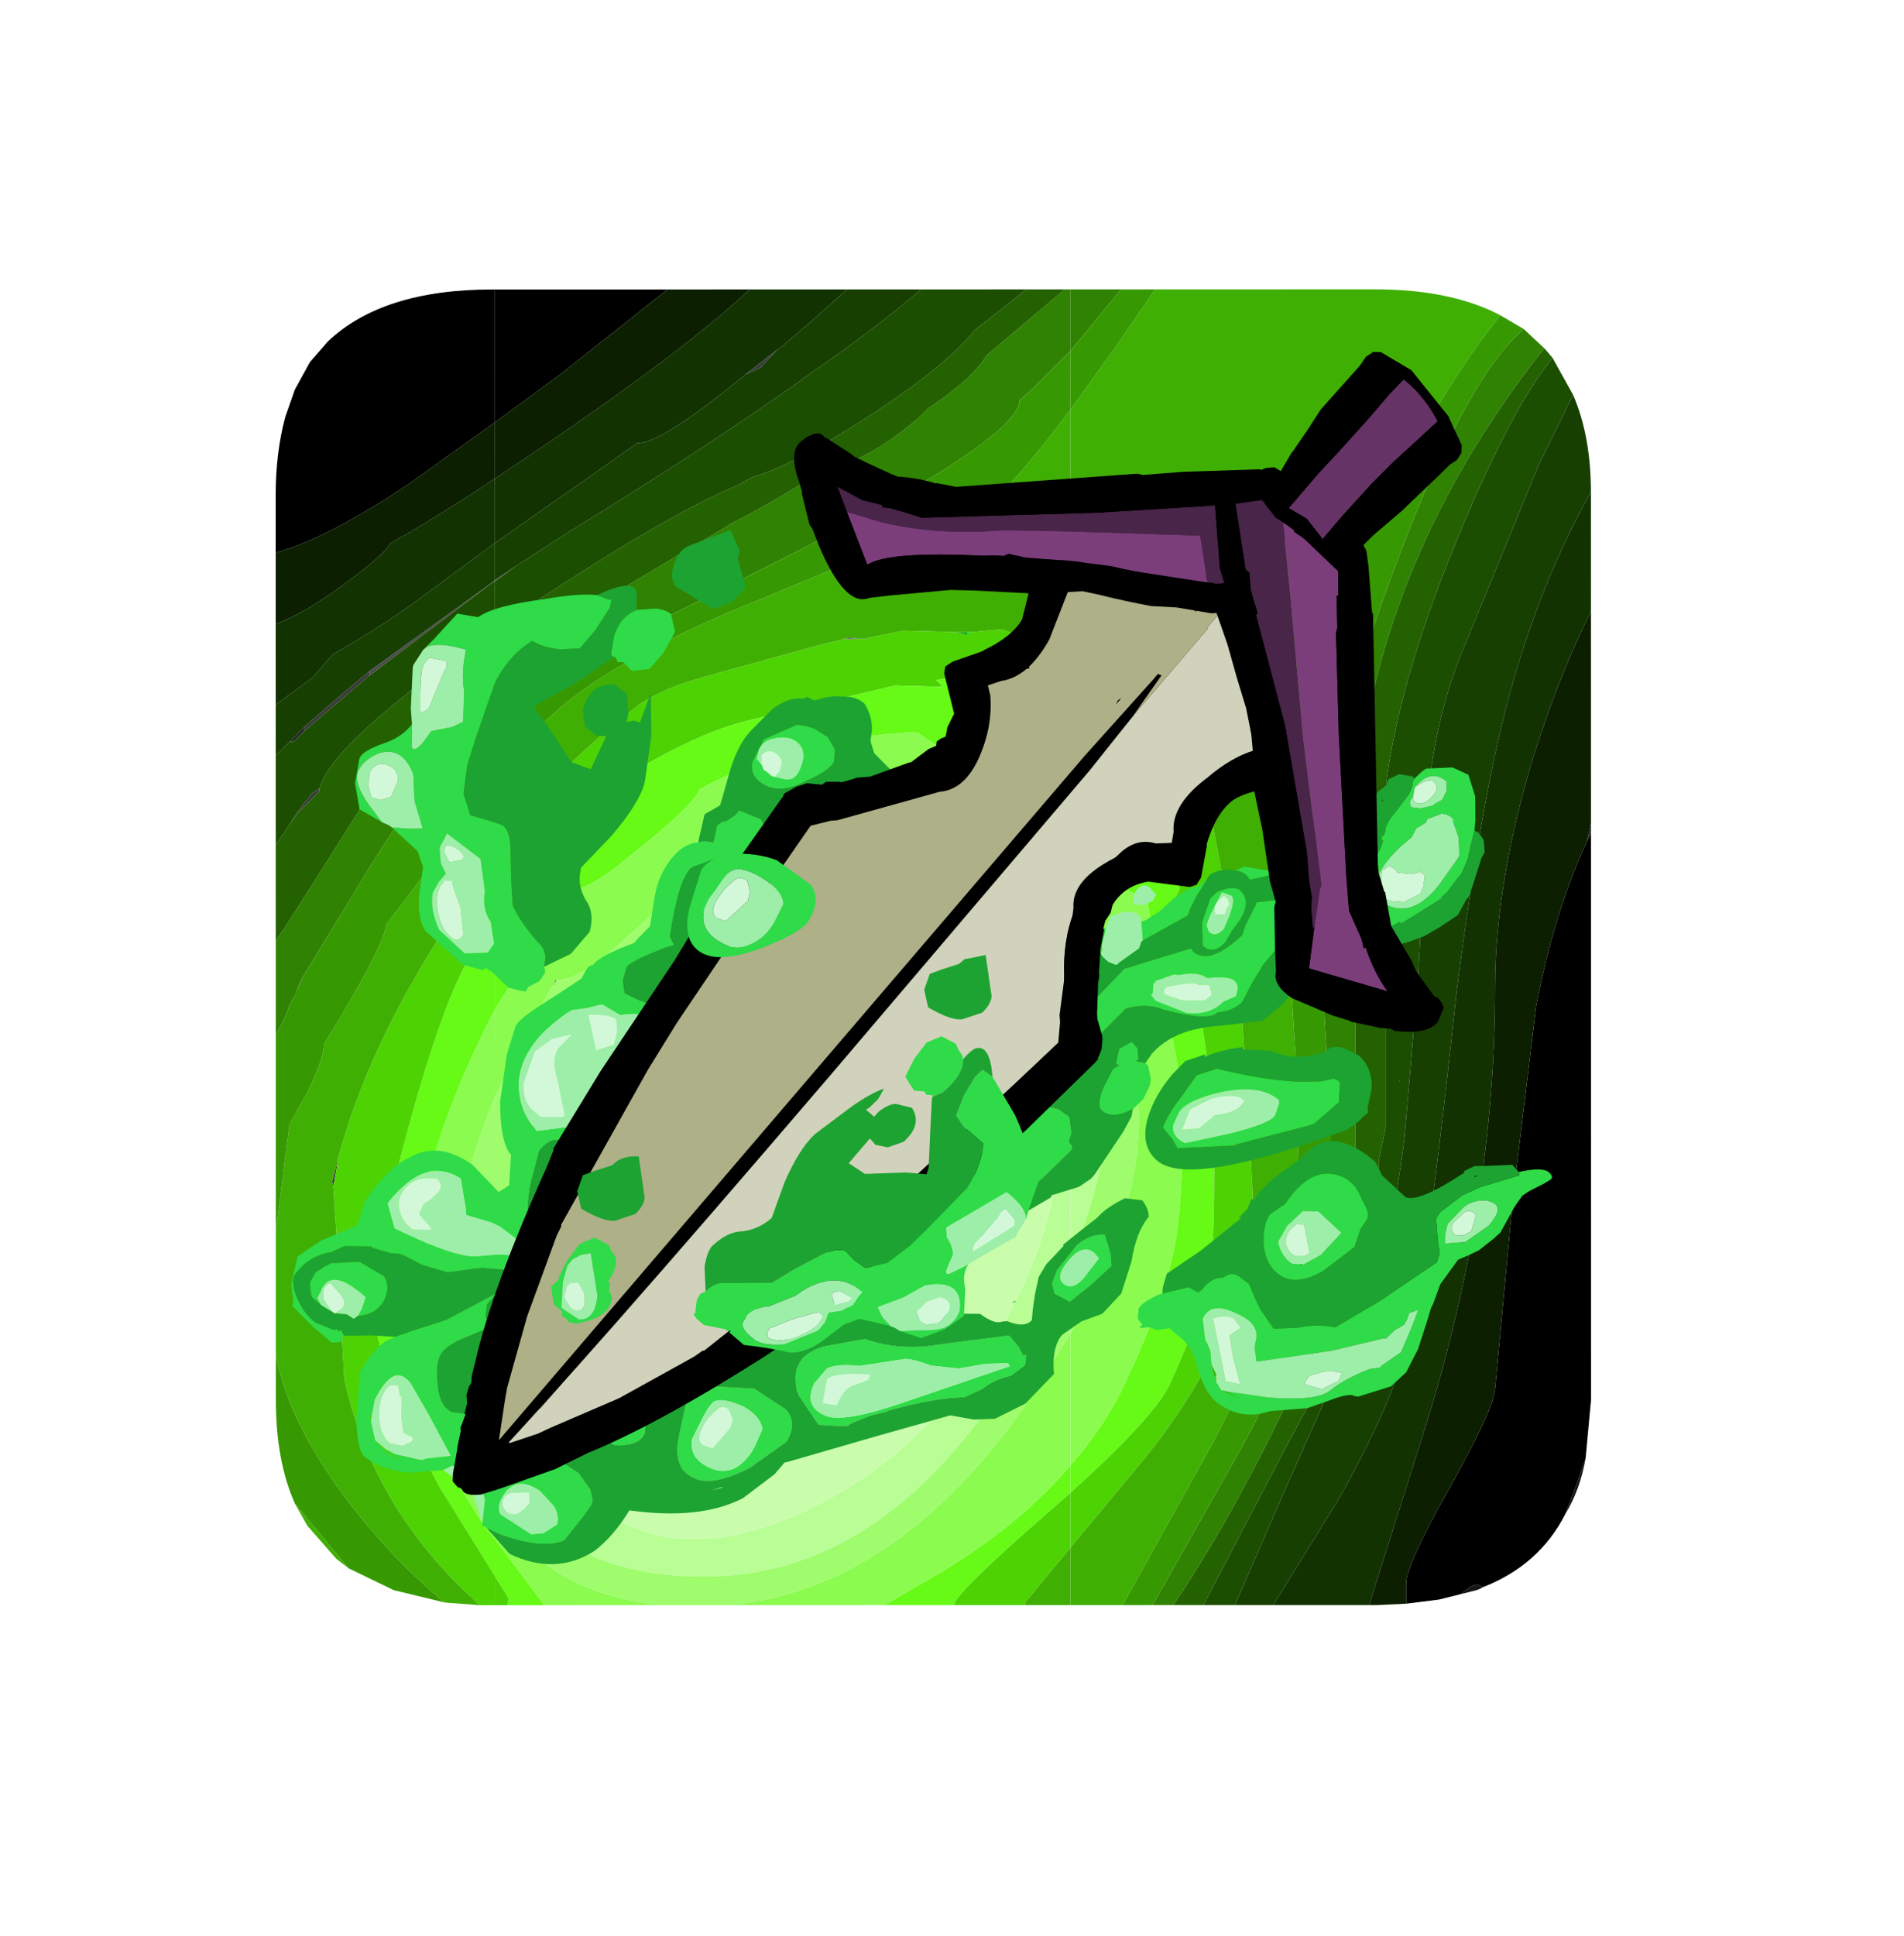 <?xml version="1.0" encoding="UTF-8" standalone="no"?>
<svg xmlns:ffdec="https://www.free-decompiler.com/flash" xmlns:xlink="http://www.w3.org/1999/xlink" ffdec:objectType="frame" height="80.1px" width="78.8px" xmlns="http://www.w3.org/2000/svg">
  <g transform="matrix(1.0, 0.0, 0.0, 1.0, 2.65, 3.8)">
    <filter id="filter0">
      <feColorMatrix in="SourceGraphic" result="filterResult0" type="matrix" values="-0.396 1.515 0.161 0.0 -0.281 0.5 0.619 0.161 0.0 -0.281 0.5 1.515 -0.735 0.0 -0.281 0.0 0.0 0.0 1.0 0.0"/>
    </filter>
    <use ffdec:characterId="182" filter="url(#filter0)" height="48.0" transform="matrix(-1.134, 2.0E-4, -2.0E-4, -1.134, 63.2, 62.6)" width="48.0" xlink:href="#sprite0"/>
    <filter id="filter1">
      <feColorMatrix in="SourceGraphic" result="filterResult1" type="matrix" values="0 0 0 0 0.0,0 0 0 0 1.0,0 0 0 0 0.2,0 0 0 1 0"/>
      <feConvolveMatrix divisor="16.0" in="filterResult1" kernelMatrix="1 1 1 1 1 1 1 1 1 1 1 1 1 1 1 1" order="4 4" result="filterResult2"/>
      <feComposite in="SourceGraphic" in2="filterResult2" operator="over" result="filterResult3"/>
    </filter>
    <use ffdec:characterId="2546" filter="url(#filter1)" height="62.45" transform="matrix(0.758, 0.649, -0.649, 0.758, 37.877, -3.797)" width="50.45" xlink:href="#sprite1"/>
  </g>
  <defs>
    <g id="sprite0" transform="matrix(1.0, 0.0, 0.0, 1.0, 0.0, 0.0)">
      <use ffdec:characterId="181" height="48.0" transform="matrix(1.0, 0.0, 0.0, 1.0, 0.0, 0.0)" width="48.0" xlink:href="#shape0"/>
    </g>
    <g id="shape0" transform="matrix(1.0, 0.0, 0.0, 1.0, 0.0, 0.0)">
      <path d="M47.15 22.6 L47.25 22.4 47.15 22.65 47.15 22.6 M47.45 28.55 L47.4 28.65 47.2 28.95 47.2 28.9 47.45 28.55 M46.95 32.05 L46.95 31.9 47.35 31.5 47.5 31.5 46.95 32.05 M0.0 28.5 L0.0 28.15 0.15 27.85 0.0 28.5" fill="#272727" fill-rule="evenodd" stroke="none"/>
      <path d="M45.7 16.4 L45.9 15.3 45.95 15.45 45.7 16.4 M47.15 22.65 L47.05 22.85 47.0 22.95 47.15 22.6 47.15 22.65 M47.2 28.95 L46.7 29.6 46.4 29.8 46.4 29.7 47.2 28.9 47.2 28.95 M46.95 32.05 L45.45 33.35 44.55 34.1 44.6 33.9 46.95 31.9 46.95 32.05" fill="#3b3b3b" fill-rule="evenodd" stroke="none"/>
      <path d="M44.6 33.9 L44.55 34.1 40.05 37.35 40.1 37.3 44.6 33.9" fill="#4d4d4d" fill-rule="evenodd" stroke="none"/>
      <path d="M0.2 5.35 Q0.4 4.2 0.95 3.3 L0.55 4.35 0.2 5.35 M3.95 0.65 Q4.1 0.55 4.35 0.5 L4.75 0.4 Q4.35 0.75 4.15 0.75 L3.95 0.65" fill="#161616" fill-rule="evenodd" stroke="none"/>
      <path d="M40.0 37.4 L40.0 37.35 40.1 37.3 40.05 37.35 40.0 37.4 M40.0 32.8 L40.0 32.75 40.9 31.85 40.0 32.8" fill="#555555" fill-rule="evenodd" stroke="none"/>
      <path d="M18.6 23.15 L19.0 23.7 18.6 23.35 18.6 23.25 18.6 23.15 M17.3 26.35 L17.15 26.25 17.2 26.2 17.3 26.35" fill="#646464" fill-rule="evenodd" stroke="none"/>
      <path d="M48.0 38.4 L48.0 40.5 Q48.0 42.05 47.65 43.35 L47.3 44.35 46.75 45.35 46.1 46.1 Q44.1 48.0 40.1 48.0 L40.0 48.0 40.0 43.15 43.15 40.9 Q46.15 38.9 48.0 38.4 M0.0 28.15 L0.0 7.5 0.2 5.35 0.55 4.35 0.95 3.3 Q1.9 1.45 3.95 0.65 L4.15 0.75 Q4.35 0.75 4.75 0.4 L5.55 0.2 6.75 0.05 6.75 0.8 Q6.75 1.45 5.15 4.3 3.55 7.15 3.5 7.9 L2.85 14.85 2.0 21.85 Q1.35 25.25 0.15 27.85 L0.0 28.15" fill="#000000" fill-rule="evenodd" stroke="none"/>
      <path d="M40.0 11.6 L40.0 6.85 40.15 9.5 40.0 11.6 M19.0 12.55 L19.0 23.7 18.6 23.15 18.15 21.0 Q17.65 19.5 17.65 18.55 17.65 15.75 19.0 12.55" fill="#b9fd95" fill-rule="evenodd" stroke="none"/>
      <path d="M40.0 18.55 L40.0 11.6 40.15 9.5 40.0 6.85 40.0 3.55 40.75 5.05 Q41.55 7.15 41.55 11.3 41.55 14.85 40.0 18.55 M19.0 9.9 L19.0 12.55 Q17.65 15.75 17.65 18.55 17.65 19.5 18.15 21.0 L18.6 23.15 18.6 23.25 18.6 23.35 19.0 23.7 19.0 25.25 16.95 23.8 16.9 23.55 Q16.9 23.05 17.05 22.85 16.5 19.1 16.5 17.75 16.5 14.2 19.0 9.9" fill="#9ffc6d" fill-rule="evenodd" stroke="none"/>
      <path d="M40.0 21.75 L40.0 18.55 Q41.55 14.85 41.55 11.3 41.55 7.15 40.75 5.05 L40.0 3.55 40.0 2.4 40.4 2.9 Q43.15 7.05 43.15 10.5 43.15 15.7 40.0 21.75 M19.0 5.1 L19.0 9.9 Q16.5 14.2 16.5 17.75 16.5 19.1 17.05 22.85 16.9 23.05 16.9 23.55 L16.95 23.8 19.0 25.25 19.0 28.0 Q18.5 27.15 17.3 26.35 L17.2 26.2 17.15 26.25 16.85 26.05 16.2 25.75 15.6 22.3 Q14.9 19.15 14.9 17.7 14.9 14.6 15.2 13.05 15.6 11.1 17.0 8.1 17.75 6.5 19.0 5.1" fill="#8bfb4f" fill-rule="evenodd" stroke="none"/>
      <path d="M40.0 25.15 L40.0 21.75 Q43.15 15.7 43.15 10.5 43.15 7.05 40.4 2.9 L40.0 2.4 40.0 1.05 42.05 4.35 Q44.55 9.1 44.55 11.75 42.4 21.35 40.8 23.85 L40.0 25.15 M19.0 4.1 L19.0 5.1 Q17.75 6.5 17.0 8.1 15.6 11.1 15.2 13.05 14.9 14.6 14.9 17.7 14.9 19.15 15.6 22.3 L16.2 25.75 16.85 26.05 17.15 26.25 17.3 26.35 Q18.5 27.15 19.0 28.0 L19.0 31.55 17.95 30.55 Q16.25 28.8 15.0 26.15 L15.15 25.85 14.8 24.3 Q13.75 19.8 13.75 15.8 13.75 13.1 13.9 12.15 14.2 10.6 15.4 8.0 16.0 6.8 19.0 4.1" fill="#66fa16" fill-rule="evenodd" stroke="none"/>
      <path d="M40.0 27.4 L40.0 25.15 40.8 23.85 Q42.4 21.35 44.55 11.75 44.55 9.1 42.05 4.35 L40.0 1.05 40.0 0.0 40.1 0.0 40.55 0.0 Q44.45 3.45 45.5 8.25 L45.8 13.7 45.9 15.3 45.7 16.4 Q44.5 20.8 41.25 25.55 L40.0 27.4 M19.0 2.1 L19.0 4.1 Q16.0 6.8 15.4 8.0 14.2 10.6 13.9 12.15 13.75 13.1 13.75 15.8 13.75 19.8 14.8 24.3 L15.15 25.85 15.0 26.15 Q16.25 28.8 17.95 30.55 L19.0 31.55 19.0 34.55 16.2 31.95 15.9 31.65 15.05 30.45 14.0 29.5 13.5 26.85 Q12.95 24.5 12.8 22.55 L12.35 15.05 Q12.35 10.1 16.5 5.1 L19.0 2.1" fill="#4dd204" fill-rule="evenodd" stroke="none"/>
      <path d="M45.35 1.35 L45.8 1.7 46.85 2.9 47.3 3.7 45.35 1.35 M48.0 9.15 L48.0 13.6 47.5 17.55 46.85 18.7 Q46.25 19.95 46.25 20.4 L46.25 20.45 45.55 21.6 Q44.1 24.05 43.95 24.85 L40.0 30.05 40.0 27.4 41.25 25.55 Q44.5 20.8 45.7 16.4 L45.95 15.45 45.9 15.3 45.8 13.7 45.5 8.25 Q44.45 3.45 40.55 0.0 L41.85 0.1 Q44.05 1.95 45.7 4.25 47.6 6.9 48.0 9.15 M17.1 0.0 L18.3 0.0 18.6 0.0 19.0 0.0 19.0 2.1 16.5 5.1 Q12.35 10.1 12.35 15.05 L12.8 22.55 Q12.95 24.5 13.5 26.85 L14.0 29.5 15.05 30.45 15.9 31.65 16.2 31.95 19.0 34.55 19.0 43.6 17.45 45.75 15.9 48.0 7.9 48.0 Q5.1 48.0 3.3 47.05 5.35 44.55 7.8 39.7 11.35 32.65 11.35 29.2 L10.65 17.85 Q10.65 11.75 13.9 5.75 L17.1 0.0" fill="#40af03" fill-rule="evenodd" stroke="none"/>
      <path d="M47.3 3.7 Q48.0 5.25 48.0 7.5 L48.0 9.15 Q47.6 6.9 45.7 4.25 44.05 1.95 41.85 0.1 L42.25 0.2 43.7 0.55 45.35 1.35 47.3 3.7 M48.0 13.6 L48.0 20.8 47.6 21.6 47.5 21.9 47.25 22.35 47.25 22.4 47.15 22.6 47.0 22.95 44.8 26.55 Q42.9 29.7 40.9 31.85 L40.0 32.75 40.0 30.05 43.95 24.85 Q44.1 24.05 45.55 21.6 L46.25 20.45 46.25 20.4 Q46.25 19.95 46.85 18.7 L47.5 17.55 48.0 13.6 M19.0 43.6 L19.0 45.75 17.15 48.0 15.9 48.0 17.45 45.75 19.0 43.6 M3.3 47.05 L2.45 46.55 Q4.5 44.8 6.95 38.4 10.0 30.35 10.0 26.3 L9.5 17.5 Q9.5 11.65 12.75 5.75 L16.0 0.0 17.1 0.0 13.9 5.75 Q10.65 11.75 10.65 17.85 L11.35 29.2 Q11.35 32.65 7.8 39.7 5.35 44.55 3.3 47.05" fill="#379902" fill-rule="evenodd" stroke="none"/>
      <path d="M48.0 20.8 L48.0 24.25 47.65 24.75 44.25 30.1 Q42.55 32.2 40.0 34.15 L40.0 32.8 40.9 31.85 Q42.9 29.7 44.8 26.55 L47.0 22.95 47.05 22.85 47.15 22.65 47.25 22.4 47.25 22.35 47.5 21.9 47.6 21.6 48.0 20.8 M19.0 45.75 L19.0 48.0 17.15 48.0 19.0 45.75 M2.45 46.55 L1.7 45.85 Q4.95 41.75 6.7 37.3 8.7 32.2 8.6 27.15 L8.6 15.25 Q9.2 10.8 12.4 4.8 13.85 2.05 15.25 0.0 L16.0 0.0 12.75 5.75 Q9.5 11.65 9.5 17.5 L10.0 26.3 Q10.0 30.35 6.95 38.4 4.5 44.8 2.45 46.55" fill="#2f8202" fill-rule="evenodd" stroke="none"/>
      <path d="M48.0 24.25 L48.0 27.75 47.95 27.8 47.45 28.55 47.2 28.9 46.4 29.7 46.4 29.8 Q45.95 31.5 40.0 35.6 L40.0 34.15 Q42.55 32.2 44.25 30.1 L47.65 24.75 48.0 24.25 M1.7 45.85 L1.4 45.5 Q2.7 43.9 4.3 40.25 7.0 34.1 7.5 29.75 L7.5 17.4 7.75 16.2 7.75 15.65 Q7.75 13.65 9.4 9.65 L9.8 8.25 11.3 5.45 14.15 0.0 15.25 0.0 Q13.85 2.05 12.4 4.8 9.2 10.8 8.6 15.25 L8.6 27.15 Q8.7 32.2 6.7 37.3 4.95 41.75 1.7 45.85" fill="#236101" fill-rule="evenodd" stroke="none"/>
      <path d="M48.0 27.75 L48.0 31.0 47.5 31.5 47.35 31.5 46.95 31.9 44.6 33.9 40.1 37.3 40.0 37.35 40.0 35.6 Q45.95 31.5 46.4 29.8 L46.7 29.6 47.2 28.95 47.4 28.65 47.45 28.55 47.95 27.8 48.0 27.75 M1.4 45.5 L0.65 44.15 1.9 41.6 4.65 34.9 Q5.75 32.3 6.0 28.9 L6.3 23.0 6.8 17.1 Q7.2 13.75 8.15 11.0 L11.15 4.25 13.0 0.0 14.15 0.0 11.3 5.45 9.8 8.25 9.4 9.65 Q7.75 13.65 7.75 15.65 L7.75 16.2 7.5 17.4 7.5 29.75 Q7.0 34.1 4.3 40.25 2.7 43.9 1.4 45.5" fill="#1c4e01" fill-rule="evenodd" stroke="none"/>
      <path d="M48.0 31.0 L48.0 32.85 46.65 33.85 45.9 34.7 Q44.55 35.45 43.05 36.5 L40.0 38.75 40.0 37.4 40.05 37.35 44.55 34.1 45.45 33.35 46.95 32.05 47.5 31.5 48.0 31.0 M0.65 44.15 Q0.0 42.65 0.0 40.6 1.75 37.5 2.85 33.65 3.95 29.85 4.9 22.4 5.75 14.5 6.3 11.15 6.8 8.1 9.25 3.8 L11.6 0.0 13.0 0.0 11.15 4.25 8.15 11.0 Q7.2 13.75 6.8 17.1 L6.3 23.0 6.0 28.9 Q5.75 32.3 4.65 34.9 L1.9 41.6 0.65 44.15" fill="#163f01" fill-rule="evenodd" stroke="none"/>
      <path d="M48.0 32.85 L48.0 35.8 Q47.05 36.15 45.85 37.0 44.15 38.2 43.8 38.75 42.1 39.7 40.0 41.1 L40.0 38.75 43.05 36.5 Q44.55 35.45 45.9 34.7 L46.65 33.85 48.0 32.85 M0.0 40.6 L0.0 40.5 0.0 36.25 Q1.15 33.95 2.1 30.95 3.5 26.3 3.5 22.55 3.5 14.8 5.95 6.8 L8.1 0.0 11.6 0.0 9.25 3.8 Q6.8 8.1 6.3 11.15 5.75 14.5 4.9 22.4 3.95 29.85 2.85 33.65 1.75 37.5 0.0 40.6" fill="#123201" fill-rule="evenodd" stroke="none"/>
      <path d="M48.0 35.8 L48.0 38.4 Q46.15 38.9 43.15 40.9 L40.0 43.15 40.0 41.1 Q42.1 39.7 43.8 38.75 44.15 38.2 45.85 37.0 47.05 36.15 48.0 35.8 M0.0 36.25 L0.0 28.5 0.15 27.85 Q1.35 25.25 2.0 21.85 L2.85 14.85 3.5 7.9 Q3.55 7.15 5.15 4.3 6.75 1.45 6.75 0.8 L6.75 0.05 7.8 0.0 7.9 0.0 8.1 0.0 5.95 6.8 Q3.5 14.8 3.5 22.55 3.5 26.3 2.1 30.95 1.15 33.95 0.0 36.25" fill="#0c1f01" fill-rule="evenodd" stroke="none"/>
      <path d="M39.55 0.0 L40.0 0.0 40.0 1.05 39.5 0.25 39.55 0.0 M40.0 25.15 L40.0 27.4 38.8 29.0 Q37.3 30.85 35.0 32.65 34.1 33.4 32.25 33.9 L28.25 35.0 27.25 35.25 27.0 35.25 26.65 35.25 26.5 35.25 26.4 35.25 26.35 35.3 25.1 35.55 23.2 35.5 23.0 35.45 22.8 35.4 22.75 35.4 22.6 35.5 21.5 35.6 20.55 35.25 19.4 34.85 19.0 34.55 19.0 31.55 Q20.55 32.8 22.55 33.7 L22.65 33.75 22.8 33.75 23.6 33.8 23.9 33.75 23.65 33.5 25.4 33.55 30.85 32.25 Q32.85 31.75 35.85 29.85 37.4 28.85 38.8 27.0 L40.0 25.15 M19.0 4.1 L19.0 2.1 20.65 0.1 20.65 0.0 23.25 0.0 Q23.25 0.4 19.8 3.4 L19.0 4.1" fill="#4dd204" fill-rule="evenodd" stroke="none"/>
      <path d="M40.0 1.05 L40.0 2.4 38.2 0.0 39.55 0.0 39.5 0.25 40.0 1.05 M40.0 21.75 L40.0 25.15 38.8 27.0 Q37.4 28.85 35.85 29.85 32.85 31.75 30.85 32.25 L25.4 33.55 23.65 33.5 23.9 33.75 23.6 33.8 22.8 33.75 22.65 33.75 22.55 33.7 Q20.55 32.8 19.0 31.55 L19.0 28.0 Q19.35 28.8 21.5 29.95 23.65 31.15 24.6 31.85 29.1 31.65 32.55 29.75 32.7 29.2 35.3 27.15 36.4 26.25 37.05 26.1 L37.1 26.05 37.65 25.4 40.0 21.75 M19.0 5.1 L19.0 4.1 19.8 3.4 Q23.25 0.4 23.25 0.0 L25.8 0.0 24.15 0.95 Q20.95 2.8 19.0 5.1" fill="#66fa16" fill-rule="evenodd" stroke="none"/>
      <path d="M40.0 2.4 L40.0 3.55 Q38.05 0.35 33.8 0.0 L38.2 0.0 40.0 2.4 M40.0 18.55 L40.0 21.75 37.65 25.4 37.25 25.85 37.05 26.1 Q36.4 26.25 35.3 27.15 32.7 29.2 32.55 29.75 29.1 31.65 24.6 31.85 23.65 31.15 21.5 29.95 19.35 28.8 19.0 28.0 L19.0 25.25 19.8 26.0 23.35 29.35 25.9 29.65 Q30.8 29.65 32.55 27.95 33.5 27.05 33.75 25.65 L36.1 23.55 Q37.15 22.8 37.75 22.8 L37.8 22.8 37.85 22.65 37.9 22.6 38.1 22.25 40.0 18.55 M19.0 9.9 L19.0 5.1 Q20.95 2.8 24.15 0.95 L25.8 0.0 31.5 0.0 Q25.45 0.55 20.75 7.15 L19.0 9.9" fill="#8bfb4f" fill-rule="evenodd" stroke="none"/>
      <path d="M40.0 3.55 L40.0 6.85 39.5 4.85 Q37.8 1.05 32.35 1.05 26.0 1.05 21.4 8.1 19.9 10.4 19.0 12.55 L19.0 9.9 20.75 7.15 Q25.45 0.55 31.5 0.0 L33.8 0.0 Q38.05 0.35 40.0 3.55 M40.0 11.6 L40.0 18.55 38.1 22.25 37.9 22.6 37.75 22.8 Q37.15 22.8 36.1 23.55 L33.75 25.65 Q33.5 27.05 32.55 27.95 30.8 29.65 25.9 29.65 L23.35 29.35 19.8 26.0 19.0 25.25 19.0 23.7 20.3 25.1 22.35 27.05 Q23.75 27.75 27.45 28.2 30.75 27.35 32.3 25.5 L34.95 22.6 37.15 20.1 Q38.45 18.15 39.3 14.95 L40.0 11.6" fill="#9ffc6d" fill-rule="evenodd" stroke="none"/>
      <path d="M40.0 6.85 L40.0 11.6 39.3 14.95 Q38.45 18.15 37.15 20.1 L34.95 22.6 32.3 25.5 Q30.75 27.35 27.45 28.2 23.75 27.75 22.35 27.05 L20.3 25.1 19.0 23.7 19.0 12.55 Q19.9 10.4 21.4 8.1 26.0 1.05 32.35 1.05 37.8 1.05 39.5 4.85 L40.0 6.85 M35.65 18.45 L36.0 17.6 Q38.25 12.4 38.25 9.2 38.25 4.45 35.3 3.0 32.6 1.65 28.75 3.4 24.85 5.2 22.2 9.05 19.25 13.4 19.25 18.5 19.25 20.15 21.05 22.4 23.45 25.35 27.0 25.35 L29.35 25.0 32.95 21.6 33.8 20.9 Q33.95 20.3 35.05 19.4 L35.15 19.35 35.2 19.3 35.65 18.45" fill="#b9fd95" fill-rule="evenodd" stroke="none"/>
      <path d="M35.15 19.35 L35.05 19.4 Q33.95 20.3 33.8 20.9 L32.95 21.6 29.35 25.0 27.0 25.35 Q23.45 25.35 21.05 22.4 19.25 20.15 19.25 18.5 19.25 13.4 22.2 9.05 24.85 5.2 28.75 3.4 32.6 1.65 35.3 3.0 38.25 4.45 38.25 9.2 38.25 12.4 36.0 17.6 L35.65 18.45 35.15 19.35" fill="#c9fdac" fill-rule="evenodd" stroke="none"/>
      <path d="M40.0 27.4 L40.0 30.05 38.6 31.75 Q36.65 34.15 30.3 36.7 L22.8 39.8 22.65 39.8 22.5 39.8 22.1 40.15 22.05 40.15 Q21.1 40.8 19.0 43.6 L19.0 34.55 19.4 34.85 20.55 35.25 21.5 35.6 22.6 35.5 22.75 35.5 23.2 35.5 25.1 35.55 26.35 35.3 26.5 35.25 26.65 35.25 27.1 35.3 27.25 35.25 28.25 35.0 32.25 33.9 Q34.1 33.4 35.0 32.65 37.3 30.85 38.8 29.0 L40.0 27.4 M19.0 2.1 L19.0 0.0 20.65 0.0 20.65 0.1 19.0 2.1" fill="#40af03" fill-rule="evenodd" stroke="none"/>
      <path d="M40.0 43.15 L40.0 48.0 33.7 48.0 37.55 44.95 40.0 43.15 M35.15 19.35 L35.65 18.45 35.2 19.3 35.15 19.35 M22.55 33.7 L22.65 33.75 22.55 33.7" fill="#000000" fill-rule="evenodd" stroke="none"/>
      <path d="M37.9 22.6 L37.85 22.65 37.8 22.8 37.75 22.8 37.9 22.6 M37.65 25.4 L37.1 26.05 37.05 26.1 37.25 25.85 37.65 25.4 M27.25 35.25 L27.1 35.3 26.65 35.25 27.0 35.25 27.25 35.25 M26.5 35.25 L26.35 35.3 26.4 35.25 26.5 35.25" fill="#646464" fill-rule="evenodd" stroke="none"/>
      <path d="M37.9 22.6 L38.1 22.25 37.9 22.6" fill="#5c5c5c" fill-rule="evenodd" stroke="none"/>
      <path d="M40.0 32.8 L40.0 34.15 35.5 37.0 31.3 39.5 Q29.9 40.2 28.1 41.35 L27.7 41.55 Q26.45 41.7 24.55 43.3 L24.2 43.65 Q22.55 44.75 22.05 45.6 L19.2 48.0 19.0 48.0 19.0 45.75 20.35 44.4 20.85 43.95 Q20.9 42.5 29.85 38.0 L39.6 33.1 39.75 33.0 40.0 32.8" fill="#2f8202" fill-rule="evenodd" stroke="none"/>
      <path d="M40.0 30.05 L40.0 32.75 39.6 33.1 29.85 38.0 Q20.9 42.5 20.85 43.95 L20.35 44.4 19.0 45.75 19.0 43.6 Q21.1 40.8 22.05 40.15 L22.1 40.15 Q22.2 40.05 22.6 39.9 L22.8 39.8 30.3 36.7 Q36.65 34.15 38.6 31.75 L40.0 30.05" fill="#379902" fill-rule="evenodd" stroke="none"/>
      <path d="M40.0 34.15 L40.0 35.6 39.05 36.25 Q33.8 39.75 31.15 40.85 L30.6 41.15 Q29.35 41.5 27.1 42.9 23.65 45.05 22.5 46.5 L20.6 48.0 19.2 48.0 22.05 45.6 Q22.55 44.75 24.2 43.65 L24.55 43.3 Q26.45 41.7 27.7 41.55 L27.9 41.45 28.1 41.35 Q29.9 40.2 31.3 39.5 L35.5 37.0 40.0 34.15" fill="#236101" fill-rule="evenodd" stroke="none"/>
      <path d="M40.0 32.75 L40.0 32.8 39.75 33.0 39.6 33.1 40.0 32.75 M40.0 37.35 L40.0 37.4 39.25 37.9 40.0 37.35 M28.1 41.35 L27.9 41.45 27.7 41.55 28.1 41.35" fill="#555555" fill-rule="evenodd" stroke="none"/>
      <path d="M40.0 35.6 L40.0 37.35 39.25 37.9 37.15 39.25 Q31.85 42.5 28.25 45.1 25.95 46.7 24.45 48.0 L20.6 48.0 22.5 46.5 Q23.65 45.05 27.1 42.9 29.35 41.5 30.6 41.15 L31.15 40.85 Q33.8 39.75 39.05 36.25 L40.0 35.6" fill="#1c4e01" fill-rule="evenodd" stroke="none"/>
      <path d="M22.75 35.5 L22.6 35.5 22.75 35.4 22.75 35.5 M22.65 33.75 L22.8 33.75 22.65 33.75 M22.6 39.9 Q22.2 40.05 22.1 40.15 L22.5 39.8 22.65 39.8 22.6 39.9" fill="#1ad310" fill-rule="evenodd" stroke="none"/>
      <path d="M23.2 35.5 L22.75 35.5 22.75 35.4 22.8 35.4 23.0 35.45 23.2 35.5 M22.6 39.9 L22.65 39.8 22.8 39.8 22.6 39.9" fill="#15ac0d" fill-rule="evenodd" stroke="none"/>
      <path d="M40.0 38.75 L40.0 41.1 39.4 41.5 Q33.25 45.6 30.7 48.0 L27.15 48.0 28.55 46.75 29.55 45.9 29.7 45.8 30.85 44.9 Q33.95 42.35 34.8 42.4 L36.0 41.55 40.0 38.75" fill="#123201" fill-rule="evenodd" stroke="none"/>
      <path d="M29.7 45.8 L29.55 45.9 29.7 45.8" fill="#272727" fill-rule="evenodd" stroke="none"/>
      <path d="M40.0 37.4 L40.0 38.75 36.0 41.55 34.8 42.4 Q33.95 42.35 30.85 44.9 L30.3 45.15 29.7 45.8 29.55 45.9 28.55 46.75 27.15 48.0 24.45 48.0 Q25.95 46.7 28.25 45.1 31.85 42.5 37.15 39.25 L39.25 37.9 40.0 37.4" fill="#163f01" fill-rule="evenodd" stroke="none"/>
      <path d="M29.7 45.8 L30.3 45.15 30.85 44.9 29.7 45.8" fill="#3b3b3b" fill-rule="evenodd" stroke="none"/>
      <path d="M40.0 41.1 L40.0 43.15 37.55 44.95 33.7 48.0 30.7 48.0 Q33.25 45.6 39.4 41.5 L40.0 41.1" fill="#0c1f01" fill-rule="evenodd" stroke="none"/>
    </g>
    <g id="sprite1" transform="matrix(1.0, 0.0, 0.0, 1.0, 1.4, 16.4)">
      <use ffdec:characterId="2542" height="51.25" transform="matrix(1.0, 0.0, 0.0, 1.0, -1.4, -5.2)" width="50.45" xlink:href="#shape1"/>
      <use ffdec:characterId="2544" height="60.9" transform="matrix(1.0, 0.0, 0.0, 1.0, 4.85, -16.4)" width="35.75" xlink:href="#sprite2"/>
      <use ffdec:characterId="2545" height="22.8" transform="matrix(1.0, 0.0, 0.0, 1.0, 13.3, 13.5)" width="20.3" xlink:href="#shape3"/>
    </g>
    <g id="shape1" transform="matrix(1.0, 0.0, 0.0, 1.0, 1.4, 5.2)">
      <path d="M32.9 3.4 L32.9 3.85 32.95 4.85 32.85 3.8 32.9 3.4" fill="#ffdc45" fill-rule="evenodd" stroke="none"/>
      <path d="M43.4 20.75 L43.35 20.75 43.4 20.75 M43.15 20.5 L43.35 20.75 43.15 20.55 43.15 20.5" fill="#ffff66" fill-rule="evenodd" stroke="none"/>
      <path d="M14.3 19.4 L14.25 19.25 13.8 18.45 14.1 18.5 14.65 18.7 14.3 19.4" fill="#ffffff" fill-rule="evenodd" stroke="none"/>
      <path d="M33.3 -3.6 L33.35 -4.05 33.4 -4.25 34.2 -5.0 34.9 -5.2 35.7 -4.7 36.35 -3.95 36.6 -3.6 36.9 -3.0 37.15 -2.55 37.35 -1.9 37.35 -1.8 37.35 -1.65 37.4 -0.9 37.35 -0.65 37.4 -0.6 36.8 1.3 36.7 1.3 36.55 1.7 Q36.25 1.75 35.85 2.1 L35.5 2.45 35.4 2.45 35.4 2.5 35.3 2.55 35.35 2.7 34.9 2.8 34.75 2.15 Q34.45 1.75 34.4 0.7 L34.1 -0.55 34.0 -0.8 33.85 -0.85 33.85 -1.05 33.8 -1.2 Q33.6 -1.35 33.6 -2.15 L33.55 -3.0 33.45 -3.3 33.3 -3.55 33.3 -3.6 M32.5 12.6 L32.65 12.6 33.1 12.95 33.25 13.2 33.4 13.8 33.35 14.35 33.2 14.65 Q32.9 15.25 32.4 15.25 32.1 15.25 31.85 14.5 L31.65 13.65 31.75 13.35 31.6 13.4 31.3 12.85 31.5 12.3 31.85 12.35 32.15 12.65 32.15 12.8 32.5 12.6 M24.25 45.0 L24.05 45.05 24.0 44.95 23.45 44.15 22.45 43.55 21.85 43.65 21.5 44.0 21.35 44.35 20.35 45.35 Q19.45 46.0 18.55 46.05 18.15 46.1 17.25 45.1 L16.3 43.8 16.1 43.55 Q15.9 42.6 16.05 41.85 L16.25 41.45 16.6 40.85 17.4 39.55 18.25 37.4 18.25 37.55 18.25 37.95 18.55 38.4 19.0 38.5 18.4 39.7 Q18.05 40.45 18.15 40.8 18.25 41.25 18.85 41.8 19.5 42.45 20.05 42.3 L21.0 41.7 Q21.5 41.35 21.9 41.25 L22.95 41.15 25.7 40.8 26.5 41.0 26.85 41.25 26.95 41.45 27.0 41.95 27.05 43.3 Q26.65 44.15 24.85 44.85 L24.25 45.0 M14.6 42.8 L14.6 42.9 14.6 42.95 14.7 43.05 14.4 43.35 13.75 43.35 13.35 43.35 12.15 43.25 12.1 43.1 11.55 42.6 11.0 41.55 11.3 40.45 12.0 39.05 12.05 39.1 12.05 39.05 11.95 38.7 Q11.6 38.05 11.6 37.7 11.5 36.15 11.85 35.45 12.3 34.1 14.05 33.95 L15.6 34.1 15.75 33.6 15.1 32.75 15.0 32.6 Q14.3 32.5 13.2 31.2 L12.15 29.55 11.65 28.4 Q11.6 28.05 11.85 27.2 L12.15 26.2 12.45 25.15 12.4 24.9 Q12.3 24.55 12.45 24.4 12.4 23.95 13.15 22.6 L13.15 22.35 13.2 21.65 12.65 20.75 Q12.05 19.85 12.05 18.8 12.05 18.15 12.45 17.7 12.65 17.45 12.95 17.3 L12.6 16.65 12.7 16.35 12.75 16.35 12.8 16.2 12.9 15.85 12.9 15.65 12.9 15.6 13.8 15.3 14.1 15.4 14.55 15.55 14.75 16.05 15.3 16.5 15.45 16.6 15.6 16.55 16.75 16.35 17.5 16.15 18.05 15.7 18.3 15.65 Q19.1 14.95 20.2 14.45 L20.65 13.25 20.9 12.2 20.9 12.0 Q20.15 12.05 19.85 12.4 L19.65 12.9 19.05 13.0 18.8 12.95 18.7 12.45 Q18.45 11.5 18.95 10.55 L19.7 9.55 20.45 9.65 20.6 9.65 Q23.3 12.25 24.1 12.3 L24.1 12.85 24.8 13.55 25.2 13.7 Q25.5 14.65 23.75 16.25 21.8 17.95 19.65 18.5 L18.95 18.4 18.2 18.25 17.35 18.95 16.75 20.2 16.4 20.55 16.6 20.55 16.65 20.65 16.95 20.5 17.1 20.55 17.25 20.45 Q17.85 20.25 18.15 20.6 18.45 20.85 18.6 21.55 L18.6 22.6 Q18.4 23.5 17.6 23.65 16.1 24.1 15.05 24.85 L14.65 25.25 13.8 25.4 13.4 25.95 13.0 26.4 12.9 26.7 Q12.65 27.85 12.7 28.35 12.75 29.6 13.5 30.35 14.1 30.95 14.9 31.1 L14.95 31.1 15.15 31.15 15.2 31.1 16.5 29.65 17.4 28.7 17.85 28.85 18.15 29.0 17.75 30.2 17.4 31.3 17.65 32.0 Q17.95 32.5 18.65 32.35 19.85 32.05 22.6 29.1 L26.1 25.1 27.0 23.35 Q27.35 22.4 26.95 21.15 26.8 20.7 27.05 20.3 L27.65 19.5 Q28.5 18.35 28.3 17.3 L28.0 16.3 27.85 15.0 Q27.8 14.2 28.15 13.6 L28.3 13.15 28.4 13.25 Q29.2 12.9 29.2 11.95 L29.3 10.2 30.85 7.75 31.0 7.8 Q31.9 7.8 32.1 5.95 L31.95 5.6 31.7 4.6 31.65 4.55 Q33.0 3.15 33.0 2.45 L32.9 2.15 32.75 2.1 32.5 2.3 32.45 2.2 31.8 1.65 31.65 1.55 31.5 1.4 31.35 1.35 31.2 0.9 31.25 0.45 Q31.6 0.4 31.9 0.15 32.35 -0.2 32.25 -0.65 L32.35 -0.55 32.35 -0.5 32.4 -0.5 32.1 0.55 32.05 1.4 32.15 1.45 33.05 1.9 33.2 2.05 33.3 2.55 33.45 3.95 33.55 5.7 33.55 6.3 33.7 7.2 33.9 8.05 Q33.85 8.6 33.4 9.05 33.4 9.55 31.65 10.4 30.9 10.65 30.4 11.4 L30.3 12.75 29.75 16.25 30.0 16.9 30.45 16.7 31.0 16.4 31.55 16.35 32.05 16.8 32.2 17.15 32.45 17.2 32.5 17.35 32.35 19.05 31.85 20.8 31.1 22.8 Q30.3 24.0 28.55 24.35 L28.45 24.4 Q28.0 24.6 27.75 25.1 L27.7 25.2 Q27.5 25.6 27.45 26.2 L27.35 27.6 27.05 29.0 26.9 30.1 26.6 31.25 25.5 32.55 24.55 33.4 24.3 33.65 23.15 35.5 21.85 35.75 21.6 35.7 21.25 35.55 17.85 36.4 17.15 36.9 16.95 37.1 16.15 38.0 15.15 38.45 14.3 38.65 14.2 38.7 14.15 38.7 13.95 38.85 13.9 38.9 13.15 39.25 13.05 39.25 12.2 39.95 11.95 40.5 Q11.35 41.2 11.4 42.15 11.4 42.5 12.05 42.85 12.75 43.2 13.35 43.15 L14.1 42.9 14.25 42.75 14.3 42.85 14.35 42.7 14.6 42.8 M27.8 11.85 L28.0 11.55 28.05 11.55 27.85 11.9 27.8 11.85 M27.65 11.4 L27.6 11.4 27.6 11.35 27.45 11.1 27.4 11.0 27.3 11.05 27.2 10.95 27.15 10.95 27.15 10.85 27.1 10.65 27.3 10.45 27.35 10.1 27.55 9.5 27.6 9.4 27.7 9.55 27.75 9.65 27.95 10.05 28.1 10.2 28.1 10.25 28.05 10.3 28.05 10.35 28.15 10.55 28.0 11.35 27.7 11.4 27.65 11.35 27.65 11.4 M28.55 8.25 L28.65 8.1 28.85 7.45 28.95 6.65 29.15 5.95 29.45 5.5 29.4 5.35 29.5 5.25 29.6 5.95 29.75 6.55 29.85 6.8 29.1 8.8 28.8 8.5 28.75 8.45 28.55 8.25 M30.15 4.1 L30.3 3.75 31.2 3.2 31.7 2.65 31.7 2.85 31.0 3.8 30.85 4.0 30.6 3.95 Q30.35 3.95 30.15 4.1 M33.55 -3.4 L33.55 -3.35 33.7 -3.1 33.75 -3.0 Q33.75 -2.65 34.0 -2.65 L34.3 -2.85 34.6 -3.25 34.65 -3.45 34.75 -3.7 34.65 -4.1 34.4 -4.4 Q33.55 -4.4 33.55 -3.4 M35.1 -3.25 L35.05 -3.15 34.8 -2.7 34.85 -2.55 34.7 -2.1 34.8 -1.7 Q34.55 -0.5 34.75 0.3 L34.75 0.85 Q35.1 1.3 35.85 1.1 37.0 0.8 36.95 -0.9 L36.85 -2.0 36.85 -2.05 36.8 -2.4 36.3 -2.95 35.7 -3.3 35.65 -3.35 35.6 -3.4 35.45 -3.4 35.25 -3.35 35.1 -3.25 M47.2 5.95 Q47.8 5.15 48.15 5.15 48.45 5.15 48.4 5.35 L48.3 5.65 48.05 6.25 47.95 6.6 48.0 7.15 48.25 8.35 48.2 8.75 48.05 9.5 47.85 9.95 47.65 10.35 47.75 11.6 48.05 12.4 48.1 12.6 48.3 13.05 48.8 14.25 49.05 15.3 48.95 16.15 48.2 17.35 48.05 17.45 48.0 17.45 Q47.75 17.6 47.45 18.15 L46.9 19.1 45.8 20.2 Q45.2 21.25 43.95 21.35 43.35 21.4 42.45 20.85 41.6 20.2 40.85 20.3 L40.4 20.3 40.05 20.7 39.75 20.8 39.45 21.1 39.45 20.9 39.35 20.9 39.15 20.85 38.9 20.5 Q38.85 20.15 39.2 19.45 L39.25 19.4 39.9 18.5 40.35 18.4 40.4 18.2 Q40.35 17.55 40.75 17.25 40.8 16.85 41.15 16.8 L41.7 16.75 42.3 17.05 42.75 17.25 43.7 17.5 44.45 16.8 Q44.95 16.15 45.6 15.8 L46.3 13.75 47.05 11.0 46.9 10.65 46.5 10.3 45.85 9.65 45.8 9.35 46.05 8.2 46.4 7.45 46.85 6.75 47.3 6.05 47.2 5.95 M43.0 11.05 Q43.65 11.25 43.7 11.55 L43.75 12.0 44.05 12.75 43.7 14.35 Q43.25 15.6 42.4 15.65 41.7 15.7 41.1 15.1 40.55 14.5 40.5 14.0 L40.7 13.25 Q40.45 11.25 41.8 10.85 42.4 10.7 43.0 11.05 M43.9 20.75 L45.4 19.8 Q47.05 18.6 47.15 17.9 47.3 17.15 47.8 16.2 L48.1 15.85 48.1 15.75 48.35 14.8 48.0 13.7 47.75 13.0 47.55 13.35 47.65 13.6 47.7 13.85 47.55 14.3 47.5 14.8 47.45 14.8 46.1 16.65 44.05 19.0 43.6 18.6 43.4 18.25 Q43.05 17.75 42.2 18.0 40.95 18.3 41.2 19.1 L41.85 19.7 42.0 19.75 42.3 19.9 42.55 20.15 42.6 20.2 42.7 20.3 43.35 20.75 43.4 20.75 43.7 20.85 44.6 20.6 43.9 20.75 M46.7 7.95 Q46.4 8.3 46.4 8.7 L46.35 9.5 46.55 9.9 46.8 10.2 47.4 9.6 47.7 8.45 Q47.7 7.6 47.35 7.6 47.0 7.6 46.7 7.95 M42.9 14.7 L43.2 13.9 43.25 12.65 41.95 12.6 41.45 13.0 41.35 13.9 41.5 14.65 Q42.05 15.05 42.55 14.95 L42.85 14.7 42.85 14.8 42.9 14.7 M31.1 2.0 L31.05 2.1 31.1 2.0 M32.9 3.4 L32.85 3.8 32.95 4.85 32.9 3.85 32.9 3.4 M31.65 6.1 L31.75 6.6 Q31.75 7.35 31.15 7.35 L30.5 6.65 30.1 5.65 30.15 5.25 30.4 4.85 Q30.65 4.6 30.8 4.6 31.65 4.6 31.65 6.1 M30.55 6.2 L30.7 6.6 30.95 6.75 Q31.35 6.75 31.35 6.25 31.0 5.0 30.7 5.0 L30.3 5.15 30.55 6.2 M33.3 8.55 L33.55 8.05 33.4 7.75 Q33.25 7.6 33.05 7.6 32.85 7.6 32.4 8.0 L32.15 8.25 Q31.65 8.3 31.2 8.9 L31.0 9.05 30.6 9.75 30.65 9.8 30.6 9.85 30.85 10.2 30.85 10.3 31.15 10.35 32.45 9.9 Q33.25 9.35 33.3 8.55 M31.25 9.45 L31.2 9.45 31.25 9.45 M37.35 12.95 L35.8 14.4 35.4 14.25 34.8 14.15 Q34.6 13.65 34.55 12.75 L34.45 11.6 34.9 10.85 Q36.95 9.8 38.0 8.9 L38.5 8.45 38.55 8.4 38.85 8.0 39.0 7.95 39.15 7.95 39.45 8.35 39.65 8.6 39.45 9.95 39.3 10.2 37.55 12.7 37.55 12.75 37.4 12.85 37.35 12.95 M37.7 10.15 Q36.65 10.15 35.6 11.55 34.75 12.75 34.9 13.3 L35.05 13.8 Q35.3 14.2 35.9 14.05 L37.05 12.55 Q38.05 11.15 38.0 10.75 L37.8 10.25 37.7 10.15 M35.25 20.15 Q35.4 19.4 35.85 19.1 L36.55 19.55 36.9 19.9 36.75 21.1 36.55 22.15 35.85 22.3 35.5 22.05 35.3 21.5 35.25 20.15 M36.3 20.0 L36.0 19.95 Q35.4 19.95 35.4 20.85 35.4 21.75 35.85 21.75 36.35 21.75 36.35 21.0 L36.3 20.0 M11.85 13.05 L11.75 12.7 12.4 11.35 Q12.65 11.15 13.05 11.0 L13.7 10.9 14.25 11.1 14.55 11.5 Q14.65 11.9 14.2 12.85 13.75 13.95 13.0 14.1 12.3 14.25 12.0 13.7 L11.85 13.1 12.05 13.5 12.95 13.65 13.45 13.4 Q13.85 13.2 13.7 12.7 13.4 11.65 12.55 11.95 12.2 12.15 12.0 12.45 11.8 12.7 11.85 13.05 M2.6 12.65 L3.15 12.45 Q3.1 12.2 3.35 12.7 L3.5 13.8 3.5 14.8 2.9 15.35 Q2.45 15.7 1.8 15.85 1.45 16.9 1.75 18.15 L2.65 20.45 3.1 21.5 3.75 22.5 4.55 23.0 5.2 22.7 5.8 22.45 Q6.15 22.4 6.6 22.85 L7.5 23.85 8.3 24.7 Q9.05 25.05 10.25 25.2 10.7 25.25 10.95 25.8 11.05 25.8 11.15 25.95 L11.2 26.35 11.0 26.85 11.05 27.05 10.9 27.15 10.4 27.4 9.45 27.35 9.15 27.4 9.1 27.55 8.35 27.9 6.25 27.85 Q5.55 27.65 4.9 26.6 L4.45 25.9 3.85 25.55 2.4 25.5 2.95 25.1 3.4 24.7 2.4 24.05 1.65 23.25 Q0.55 22.65 0.0 23.5 -0.35 24.2 -0.15 24.7 0.05 25.15 1.05 25.4 L1.95 25.6 0.9 25.8 0.05 25.1 -0.45 24.25 Q-0.65 23.95 -0.05 22.95 0.3 22.3 0.25 21.7 L0.75 22.3 Q1.05 22.7 1.1 22.05 L1.05 21.4 1.6 20.7 1.8 20.25 1.0 19.25 Q0.4 18.75 -0.05 17.9 -1.15 18.4 -1.35 18.85 L-1.4 19.05 -1.35 18.45 -1.3 17.0 -0.55 16.55 Q-0.35 15.75 1.05 14.2 1.95 13.1 2.6 12.65 M4.8 14.15 L4.65 14.15 4.5 13.9 4.25 13.5 Q3.9 12.7 4.25 12.05 L4.3 12.0 4.65 11.65 4.8 11.5 Q5.15 11.25 5.45 11.25 L6.05 11.7 6.25 12.65 6.25 13.55 5.75 14.1 5.25 14.05 5.05 14.2 4.85 14.1 4.8 14.15 M4.35 24.4 L4.45 24.85 4.9 25.3 5.35 25.5 5.35 25.95 5.45 26.45 Q5.8 27.05 6.65 27.45 L8.1 27.5 8.8 26.85 8.75 26.4 8.05 25.8 Q7.45 25.65 7.05 25.0 L6.05 24.1 4.3 24.2 4.35 24.4 M14.3 20.0 L14.3 19.4 14.65 18.7 14.1 18.5 13.8 18.45 13.6 18.2 13.45 17.8 13.4 17.8 12.95 18.6 12.9 18.75 Q12.9 19.55 14.1 21.45 L14.45 21.6 14.25 21.9 Q13.55 23.2 13.55 23.55 L13.8 24.1 14.2 24.45 Q15.9 24.1 15.9 23.35 L15.65 21.9 Q15.35 20.7 14.95 20.7 L14.85 20.85 14.7 20.75 14.3 20.0 M14.95 35.45 L14.7 35.25 14.05 34.7 Q13.55 34.75 13.15 35.05 12.9 35.2 12.8 35.45 L12.75 35.5 Q12.35 36.2 12.4 37.45 L13.3 38.05 13.85 37.9 Q15.85 37.35 16.55 36.8 L17.3 36.05 Q17.9 35.55 18.95 35.15 L18.35 35.05 16.6 35.15 16.2 35.25 15.2 35.7 15.0 35.5 14.95 35.45 M15.75 31.7 L16.35 32.95 Q17.0 34.05 17.25 34.05 L17.7 33.9 17.75 33.15 17.4 31.75 Q16.95 30.75 16.4 30.75 15.75 30.75 15.75 31.7 M18.95 45.25 L19.4 45.15 20.35 44.65 20.45 44.55 20.5 44.45 21.2 43.7 19.4 43.0 18.0 42.5 Q16.85 42.25 17.3 44.0 L17.65 44.6 17.55 44.6 17.75 44.75 17.8 44.8 18.4 45.25 19.05 45.35 19.7 45.2 19.55 45.2 18.95 45.3 18.95 45.25 M13.05 42.45 L12.55 42.45 12.35 42.3 12.1 42.05 12.05 41.85 12.0 41.55 12.1 41.25 12.1 41.2 12.25 40.85 13.1 40.05 14.25 39.85 Q14.75 40.0 14.9 40.6 15.05 41.25 14.5 41.8 L14.45 41.5 14.25 41.0 Q12.35 40.95 12.65 41.95 L12.75 42.35 12.8 42.35 13.05 42.45 M36.4 25.8 L36.25 25.75 35.55 26.4 34.85 27.25 33.9 27.9 Q33.1 28.2 32.9 28.4 L32.25 29.15 31.65 29.85 Q30.9 30.35 30.7 30.8 L30.7 31.6 Q30.95 32.6 31.85 32.35 32.65 32.2 34.15 29.6 L36.4 25.8 M36.6 25.0 L36.65 25.05 36.85 25.35 36.7 26.05 Q36.25 26.65 36.15 27.25 L35.8 28.0 Q34.85 28.85 33.75 30.5 L33.75 30.55 33.6 30.75 33.35 31.1 32.95 31.85 32.9 32.05 32.55 32.35 31.95 32.8 30.5 32.4 30.45 32.35 30.4 32.35 Q29.75 31.85 29.7 31.4 29.55 30.95 30.0 30.2 L31.1 28.85 Q32.55 28.3 33.65 26.95 L35.55 24.85 36.15 24.95 36.55 25.1 36.6 25.0 M30.5 36.4 Q30.7 35.8 30.5 35.1 L30.3 34.45 Q29.9 34.1 29.1 34.25 28.25 34.5 28.05 34.85 27.95 35.1 28.15 35.85 L28.35 36.65 Q28.75 37.35 29.65 37.1 30.25 36.95 30.5 36.4 M30.95 36.0 Q30.25 37.7 29.4 37.85 28.5 38.1 27.85 36.9 L27.2 35.7 Q27.1 35.15 27.65 34.4 L28.95 33.4 30.5 33.2 Q31.25 33.3 31.4 34.2 L30.95 36.0 M26.25 37.1 L26.7 37.75 Q26.85 38.2 26.4 38.65 26.1 39.05 25.65 39.0 L25.7 39.05 25.5 39.05 25.5 39.15 24.95 37.4 25.1 36.85 25.35 36.3 26.25 37.1 M26.4 43.0 Q26.25 42.65 25.8 42.5 L24.95 42.4 Q23.7 42.55 23.95 43.65 24.05 44.1 24.35 44.2 L25.85 44.0 26.2 43.65 26.4 43.0 M25.45 37.3 L25.35 37.75 25.6 38.1 25.95 38.1 26.25 37.95 26.3 37.5 25.75 37.15 25.45 37.3" fill="#2fdb48" fill-rule="evenodd" stroke="none"/>
      <path d="M36.6 -3.6 L36.75 -3.65 37.0 -3.6 37.15 -3.55 37.5 -3.2 37.55 -2.95 38.2 -1.4 38.2 -1.2 38.35 -0.5 38.1 0.4 37.85 1.1 37.45 1.8 37.4 1.85 37.3 2.05 37.2 2.3 36.6 3.0 36.2 3.2 35.8 3.4 35.75 3.35 Q35.0 4.0 34.95 4.7 L34.9 4.7 34.65 4.65 Q34.3 4.65 34.3 5.05 L34.9 5.95 35.1 6.3 35.2 6.5 35.25 6.95 35.05 8.1 33.85 9.4 Q32.45 10.75 32.45 12.15 L32.5 12.6 32.15 12.8 32.15 12.65 31.85 12.35 31.5 12.3 31.3 12.85 31.6 13.4 31.75 13.35 31.65 13.65 31.85 14.5 Q32.1 15.25 32.4 15.25 32.9 15.25 33.2 14.65 L33.35 14.35 33.35 14.4 33.5 14.65 33.65 15.35 33.9 17.45 33.9 17.7 33.75 18.25 33.7 18.35 33.1 19.3 33.15 19.35 32.65 20.8 Q32.3 22.25 31.6 23.15 L30.65 24.4 Q29.7 26.55 29.55 28.15 L30.0 28.5 30.05 28.6 32.1 26.6 34.05 24.95 Q34.8 24.9 34.95 24.6 L35.1 24.45 Q35.85 24.2 35.85 23.75 L35.6 23.4 35.25 22.85 34.9 22.2 34.8 21.6 34.85 20.55 34.8 20.55 34.95 19.75 35.15 18.75 Q35.15 18.2 35.5 17.4 L36.1 17.0 Q36.55 17.1 36.75 17.35 36.75 18.15 37.4 19.2 L37.95 20.5 37.9 21.65 37.45 22.45 37.2 23.4 Q37.2 24.0 37.85 24.7 L38.0 24.85 37.9 26.55 37.35 27.85 36.7 28.45 35.85 28.95 34.15 31.5 31.95 34.85 31.9 34.9 31.9 35.55 31.55 37.15 Q30.8 39.0 28.3 40.6 28.5 41.8 28.3 42.8 27.75 44.65 25.7 45.2 L24.25 45.0 24.85 44.85 Q26.65 44.15 27.05 43.3 L27.0 41.95 26.95 41.45 26.85 41.25 26.5 41.0 25.7 40.8 22.95 41.15 21.9 41.25 Q21.5 41.35 21.0 41.7 L20.05 42.3 Q19.5 42.45 18.85 41.8 18.25 41.25 18.15 40.8 18.05 40.45 18.4 39.7 L19.0 38.5 18.55 38.4 18.25 37.95 18.25 37.55 18.25 37.4 17.4 39.55 16.6 40.85 16.25 41.45 15.45 42.05 14.6 42.8 14.35 42.7 14.3 42.85 14.25 42.75 14.1 42.9 13.35 43.15 Q12.75 43.2 12.05 42.85 11.4 42.5 11.4 42.15 11.35 41.2 11.95 40.5 L12.2 39.95 13.05 39.25 13.15 39.25 13.9 38.9 13.95 38.85 14.15 38.7 14.2 38.7 14.3 38.65 15.15 38.45 16.15 38.0 16.95 37.1 17.15 36.9 17.85 36.4 21.25 35.55 21.6 35.7 21.85 35.75 23.15 35.5 24.3 33.65 24.55 33.4 25.5 32.55 26.6 31.25 26.9 30.1 27.05 29.0 27.35 27.6 27.45 26.2 Q27.5 25.6 27.7 25.2 L27.75 25.1 27.9 24.95 28.45 24.4 28.55 24.35 Q30.3 24.0 31.1 22.8 L31.85 20.8 32.35 19.05 32.5 17.35 32.45 17.2 32.2 17.15 32.05 16.8 31.55 16.35 31.0 16.4 30.45 16.7 30.0 16.9 29.75 16.25 30.3 12.75 30.4 11.4 Q30.9 10.65 31.65 10.4 33.4 9.55 33.4 9.05 33.85 8.6 33.9 8.05 L33.7 7.2 33.55 6.3 33.55 5.7 33.45 3.95 33.3 2.55 33.2 2.05 33.05 1.9 32.15 1.45 32.05 1.4 32.1 0.55 32.4 -0.5 Q32.4 -0.15 32.7 -0.15 L33.1 -0.2 33.1 -0.25 32.95 -0.65 Q32.6 -1.0 32.6 -1.55 L32.5 -1.65 32.6 -1.8 32.5 -2.2 32.6 -2.65 32.5 -2.9 32.7 -3.35 33.2 -3.65 33.3 -3.6 33.3 -3.55 33.45 -3.3 33.55 -3.0 33.6 -2.15 Q33.6 -1.35 33.8 -1.2 L33.85 -1.05 33.85 -0.85 34.0 -0.8 34.1 -0.55 34.4 0.7 Q34.45 1.75 34.75 2.15 L34.9 2.8 35.35 2.7 35.3 2.55 35.4 2.5 35.4 2.45 35.5 2.45 35.85 2.1 Q36.25 1.75 36.55 1.7 L36.7 1.3 36.8 1.3 37.4 -0.6 37.35 -0.65 37.4 -0.9 37.35 -1.65 37.35 -1.8 37.35 -1.9 37.15 -2.55 36.9 -3.0 36.6 -3.6 M12.45 17.7 L11.9 16.65 12.15 15.95 11.6 14.75 Q11.1 13.7 11.1 12.85 L11.2 11.5 Q11.4 10.65 11.9 10.35 L11.95 10.2 12.3 10.1 Q12.65 9.5 13.05 9.25 13.45 8.85 13.95 8.85 14.75 9.1 15.1 9.8 L15.2 9.9 15.6 10.15 16.8 10.25 18.1 10.15 19.65 9.55 19.7 9.55 18.95 10.55 Q18.45 11.5 18.7 12.45 L18.8 12.95 19.05 13.0 19.65 12.9 19.85 12.4 Q20.15 12.05 20.9 12.0 L20.9 12.2 20.65 13.25 20.2 14.45 Q19.1 14.95 18.3 15.65 L18.05 15.7 17.5 16.15 16.75 16.35 15.6 16.55 15.45 16.6 15.3 16.5 14.75 16.05 14.55 15.55 14.1 15.4 13.8 15.3 12.9 15.6 12.9 15.65 12.9 15.85 12.8 16.2 12.75 16.35 12.7 16.35 12.6 16.65 12.95 17.3 Q12.65 17.45 12.45 17.7 M28.0 11.55 L27.65 11.4 27.65 11.35 27.7 11.4 28.0 11.35 28.15 10.55 28.05 10.35 28.05 10.3 28.1 10.25 Q28.1 10.4 28.45 10.4 L28.6 10.4 28.9 10.3 28.95 10.25 28.95 10.15 29.2 9.15 29.1 8.9 29.1 8.8 29.85 6.8 29.75 6.55 29.6 5.95 29.5 5.25 29.45 5.0 Q29.45 4.75 29.75 4.4 29.9 4.2 30.15 4.1 30.35 3.95 30.6 3.95 L30.85 4.0 31.0 3.8 31.7 2.85 31.95 2.65 Q32.2 2.45 32.5 2.3 L32.75 2.1 32.9 2.15 33.0 2.45 Q33.0 3.15 31.65 4.55 L31.7 4.6 31.95 5.6 32.1 5.95 Q31.9 7.8 31.0 7.8 L30.85 7.75 29.3 10.2 29.2 11.95 Q29.2 12.9 28.4 13.25 L28.3 13.15 27.95 12.6 27.75 12.15 27.85 11.9 28.05 11.55 28.0 11.55 M27.6 11.35 L27.2 11.05 27.3 11.05 27.45 11.1 27.6 11.35 M32.85 -2.0 L32.9 -2.05 32.95 -2.05 32.85 -2.1 32.85 -2.0 M39.25 19.4 L39.1 19.2 38.85 18.65 39.3 17.0 39.7 14.85 39.6 14.95 39.65 14.45 39.5 14.0 39.6 14.0 Q39.5 13.15 39.8 12.1 L39.95 11.45 40.05 10.65 Q40.45 9.5 42.4 9.5 L43.0 9.75 43.1 9.75 44.3 9.8 Q44.85 9.65 45.45 7.6 L45.5 7.45 45.45 7.4 45.65 6.95 46.05 6.6 46.8 5.9 47.2 5.95 47.3 6.05 46.85 6.75 46.4 7.45 46.05 8.2 45.8 9.35 45.85 9.65 46.5 10.3 46.9 10.65 47.05 11.0 46.3 13.75 45.6 15.8 Q44.95 16.15 44.45 16.8 L43.7 17.5 42.75 17.25 42.3 17.05 41.7 16.75 41.15 16.8 Q40.8 16.85 40.75 17.25 40.35 17.55 40.4 18.2 L40.35 18.4 39.9 18.5 39.25 19.4 M40.75 8.85 L40.65 9.25 Q37.25 15.35 35.5 15.35 34.55 15.35 34.05 14.25 33.65 13.35 33.65 12.2 L33.7 11.45 34.15 10.7 34.2 10.8 Q34.5 10.15 35.15 9.45 35.15 9.55 35.25 9.5 L36.15 8.8 Q37.15 8.55 37.85 7.4 37.85 6.95 38.4 6.75 L39.0 6.6 Q39.8 6.6 40.35 7.35 L40.7 8.0 40.85 8.15 40.8 8.45 40.8 8.6 40.75 8.85 M41.0 6.35 L40.95 6.3 41.0 6.3 41.0 6.35 M43.0 11.05 Q42.4 10.7 41.8 10.85 40.45 11.25 40.7 13.25 L40.5 14.0 Q40.55 14.5 41.1 15.1 41.7 15.7 42.4 15.65 43.25 15.6 43.7 14.35 L44.05 12.75 43.75 12.0 43.7 11.55 Q43.65 11.25 43.0 11.05 M46.0 7.2 L45.9 7.25 45.95 7.3 46.0 7.2 M42.85 14.7 L42.9 14.7 42.85 14.8 42.85 14.7 M35.85 4.1 L36.05 4.1 36.55 3.75 36.35 4.9 36.05 4.75 35.65 5.1 35.55 5.2 35.8 4.3 35.85 4.1 M31.65 6.1 Q31.65 4.6 30.8 4.6 30.65 4.6 30.4 4.85 L30.15 5.25 30.1 5.65 30.5 6.65 31.15 7.35 Q31.75 7.35 31.75 6.6 L31.65 6.1 M37.55 12.75 L37.55 12.7 39.3 10.2 39.45 9.95 39.65 8.6 39.45 8.35 39.15 7.95 39.0 7.95 38.85 8.0 38.55 8.4 38.5 8.45 38.0 8.9 Q36.95 9.8 34.9 10.85 L34.45 11.6 34.55 12.75 Q34.6 13.65 34.8 14.15 L35.4 14.25 35.8 14.4 37.35 12.95 37.55 12.75 M26.6 10.2 L26.6 10.25 26.65 10.45 26.55 10.25 26.6 10.2 M35.25 20.15 L35.3 21.5 35.5 22.05 35.85 22.3 36.55 22.15 36.75 21.1 36.9 19.9 36.55 19.55 35.85 19.1 Q35.4 19.4 35.25 20.15 M34.8 23.6 L34.85 23.6 34.75 23.75 34.8 23.6 M11.85 13.1 L12.0 13.7 Q12.3 14.25 13.0 14.1 13.75 13.95 14.2 12.85 14.65 11.9 14.55 11.5 L14.25 11.1 13.7 10.9 13.05 11.0 Q12.65 11.15 12.4 11.35 L11.75 12.7 11.85 13.05 11.85 13.1 M2.6 12.65 Q3.25 11.2 3.75 11.45 L4.25 12.05 Q3.9 12.7 4.25 13.5 L4.5 13.9 4.65 14.15 4.8 14.15 4.75 14.35 4.3 16.0 3.7 17.6 3.65 17.9 4.6 18.1 6.3 18.6 7.1 18.3 6.7 16.85 6.35 17.1 5.75 17.1 5.25 16.65 Q4.75 15.6 5.55 15.0 L6.2 14.95 6.8 15.55 6.95 15.85 7.15 15.6 7.4 15.5 7.35 15.4 7.15 14.85 6.95 14.3 8.1 15.6 9.15 17.25 Q9.55 18.05 9.55 19.85 L9.45 21.65 Q9.75 22.3 10.45 22.55 11.1 22.7 11.45 23.45 L11.45 24.65 10.95 25.8 Q10.7 25.25 10.25 25.2 9.05 25.05 8.3 24.7 L7.5 23.85 6.6 22.85 Q6.15 22.4 5.8 22.45 L5.2 22.7 4.55 23.0 3.75 22.5 3.1 21.5 2.65 20.45 1.75 18.15 Q1.45 16.9 1.8 15.85 2.45 15.7 2.9 15.35 L3.5 14.8 3.5 13.8 3.35 12.7 Q3.1 12.2 3.15 12.45 L2.6 12.65 M4.15 8.65 L5.05 7.0 5.9 7.4 6.05 7.7 6.65 8.1 7.1 8.4 7.05 9.2 6.65 9.95 4.9 10.25 Q4.45 10.2 4.25 9.7 3.95 9.1 4.15 8.65 M13.6 18.2 L13.6 18.35 13.65 18.65 14.3 20.0 14.7 20.75 14.85 20.85 14.95 20.7 Q15.35 20.7 15.65 21.9 L15.9 23.35 Q15.9 24.1 14.2 24.45 L13.8 24.1 13.55 23.55 Q13.55 23.2 14.25 21.9 L14.45 21.6 14.1 21.45 Q12.9 19.55 12.9 18.75 L12.95 18.6 13.4 17.8 13.45 17.8 13.6 18.2 M15.75 31.7 Q15.75 30.75 16.4 30.75 16.95 30.75 17.4 31.75 L17.75 33.15 17.7 33.9 17.25 34.05 Q17.0 34.05 16.35 32.95 L15.75 31.7 M14.5 41.8 Q15.05 41.25 14.9 40.6 14.75 40.0 14.25 39.85 L13.1 40.05 12.25 40.85 12.1 41.2 12.1 41.25 12.0 41.55 12.05 41.85 12.1 42.05 12.35 42.3 12.55 42.45 13.05 42.45 13.65 42.35 13.7 42.35 13.75 42.3 14.1 42.05 14.45 42.0 14.5 41.8 M36.6 25.0 L36.55 25.1 36.15 24.95 35.55 24.85 33.65 26.95 Q32.55 28.3 31.1 28.85 L30.0 30.2 Q29.55 30.95 29.7 31.4 29.75 31.85 30.4 32.35 L30.45 32.35 30.5 32.4 31.95 32.8 32.55 32.35 32.9 32.05 32.95 31.85 33.35 31.1 33.6 30.75 33.75 30.55 33.75 30.5 Q34.85 28.85 35.8 28.0 L36.15 27.25 Q36.25 26.65 36.7 26.05 L36.85 25.35 36.65 25.05 36.6 25.0 M26.25 37.1 L25.35 36.3 25.1 36.85 24.95 37.4 25.5 39.15 25.5 39.05 25.7 39.05 25.65 39.0 Q26.1 39.05 26.4 38.65 26.85 38.2 26.7 37.75 L26.25 37.1 M30.95 36.0 L31.4 34.2 Q31.25 33.3 30.5 33.2 L28.95 33.4 27.65 34.4 Q27.1 35.15 27.2 35.7 L27.85 36.9 Q28.5 38.1 29.4 37.85 30.25 37.7 30.95 36.0 M24.25 38.3 L24.5 38.6 25.25 39.15 25.35 39.0 25.2 38.7 Q24.95 38.35 24.25 38.3 M30.6 37.35 L30.35 37.75 30.6 37.4 30.6 37.35" fill="#1da331" fill-rule="evenodd" stroke="none"/>
      <path d="M24.0 44.95 L23.9 44.9 22.85 44.25 21.35 44.35 21.5 44.0 21.85 43.65 22.45 43.55 23.45 44.15 24.0 44.95 M24.1 12.3 Q25.25 12.3 25.8 11.6 L26.35 11.15 26.55 11.3 26.3 12.0 26.75 13.15 27.25 14.05 Q27.7 13.6 27.7 12.35 L27.5 11.8 27.75 11.85 27.8 11.85 27.85 11.9 27.75 12.15 27.95 12.6 28.3 13.15 28.15 13.6 Q27.8 14.2 27.85 15.0 L28.0 16.3 28.3 17.3 Q28.5 18.35 27.65 19.5 L27.05 20.3 Q26.8 20.7 26.95 21.15 27.35 22.4 27.0 23.35 L26.1 25.1 22.6 29.1 Q19.85 32.05 18.65 32.35 17.95 32.5 17.65 32.0 L17.4 31.3 17.75 30.2 18.15 29.0 17.85 28.85 17.4 28.7 16.5 29.65 15.2 31.1 15.15 31.15 14.95 31.1 14.9 31.1 Q14.1 30.95 13.5 30.35 12.75 29.6 12.7 28.35 12.65 27.85 12.9 26.7 L13.0 26.4 13.4 25.95 13.8 25.4 14.65 25.25 15.05 24.85 Q16.1 24.1 17.6 23.65 18.4 23.5 18.6 22.6 L18.6 21.55 Q18.45 20.85 18.15 20.6 17.85 20.25 17.25 20.45 L17.1 20.55 16.95 20.5 16.65 20.65 16.6 20.55 16.4 20.55 16.75 20.2 17.35 18.95 18.2 18.25 18.95 18.4 19.65 18.5 Q21.8 17.95 23.75 16.25 25.5 14.65 25.2 13.7 L24.8 13.55 24.1 12.85 24.1 12.3 M27.6 9.4 L27.45 8.9 27.75 8.4 28.15 8.1 28.25 8.15 28.35 8.1 Q28.45 8.1 28.55 8.25 L28.75 8.45 28.8 8.5 29.1 8.8 29.1 8.9 29.2 9.15 28.95 10.15 28.95 10.25 28.9 10.3 28.6 10.4 28.45 10.4 Q28.1 10.4 28.1 10.25 L28.1 10.2 27.95 10.05 27.75 9.65 27.7 9.55 27.6 9.4 M31.75 2.6 L31.8 2.4 31.65 1.55 31.8 1.65 32.45 2.2 32.5 2.3 Q32.2 2.45 31.95 2.65 L31.75 2.6 M31.5 1.4 L31.4 1.4 31.35 1.4 31.35 1.35 31.5 1.4 M31.2 0.9 L31.0 0.6 30.9 0.5 31.25 0.45 31.2 0.9 M33.55 -3.4 Q33.55 -4.4 34.4 -4.4 L34.65 -4.1 34.75 -3.7 34.65 -3.45 34.6 -3.25 34.3 -2.85 34.0 -2.65 Q33.75 -2.65 33.75 -3.0 L33.9 -2.9 Q34.35 -2.9 34.35 -3.65 34.35 -4.05 33.9 -4.05 L33.7 -3.8 33.55 -3.4 M35.1 -3.25 L35.25 -3.35 35.45 -3.4 35.6 -3.4 35.65 -3.35 35.7 -3.3 36.3 -2.95 36.8 -2.4 36.85 -2.05 36.85 -2.0 36.95 -0.9 Q37.0 0.8 35.85 1.1 35.1 1.3 34.75 0.85 L34.75 0.3 Q34.55 -0.5 34.8 -1.7 L34.7 -2.1 34.85 -2.55 34.8 -2.7 35.05 -3.15 35.1 -3.25 M35.3 -0.2 L35.15 -0.25 34.85 -0.2 34.8 0.05 34.75 0.15 34.95 0.4 35.05 0.55 35.15 0.65 35.55 0.9 35.7 0.95 35.9 0.85 36.3 0.55 36.6 -0.15 36.5 -0.45 36.25 -0.85 36.0 -0.85 35.8 -0.55 35.45 -0.3 35.3 -0.2 M46.55 8.9 L46.5 9.2 Q46.5 9.65 46.9 9.65 L47.15 9.45 47.3 9.1 47.05 8.55 Q47.05 8.45 46.9 8.45 46.55 8.45 46.55 8.9 M46.7 7.95 Q47.0 7.6 47.35 7.6 47.7 7.6 47.7 8.45 L47.4 9.6 46.8 10.2 46.55 9.9 46.35 9.5 46.4 8.7 Q46.4 8.3 46.7 7.95 M42.7 20.3 L42.6 20.2 42.55 20.15 42.3 19.9 42.0 19.75 41.85 19.7 41.2 19.1 Q40.95 18.3 42.2 18.0 43.05 17.75 43.4 18.25 L43.6 18.6 44.05 19.0 46.1 16.65 47.45 14.8 47.5 14.8 47.55 14.3 47.7 13.85 47.65 13.6 47.55 13.35 47.75 13.0 48.0 13.7 48.35 14.8 48.1 15.75 48.1 15.85 47.8 16.2 Q47.3 17.15 47.15 17.9 47.05 18.6 45.4 19.8 L43.9 20.75 43.7 20.85 43.4 20.75 43.35 20.75 43.15 20.5 42.7 20.3 M46.4 17.55 L46.1 18.0 Q46.1 18.4 46.2 18.4 L46.85 18.1 47.15 17.4 47.05 17.05 Q46.7 17.2 46.4 17.55 M42.85 14.7 L42.55 14.95 Q42.05 15.05 41.5 14.65 L41.35 13.9 41.45 13.0 41.95 12.6 43.25 12.65 43.2 13.9 42.9 14.7 42.85 14.7 M42.6 18.5 L42.65 18.35 42.15 18.25 Q41.95 18.3 41.8 18.45 L41.5 18.8 43.6 20.45 44.15 20.15 43.2 19.5 42.5 18.9 42.6 18.5 M41.6 13.6 L41.55 13.9 Q41.6 14.7 42.4 14.65 L42.7 14.4 42.8 14.15 41.85 13.4 41.6 13.6 M30.45 5.8 L30.7 6.05 31.0 5.75 30.9 5.55 Q30.9 5.15 30.45 5.2 L30.4 5.5 30.45 5.8 M33.3 8.55 Q33.25 9.35 32.45 9.9 L31.15 10.35 30.85 10.3 30.85 10.2 30.6 9.85 30.65 9.8 30.6 9.75 31.0 9.05 31.2 8.9 Q31.65 8.3 32.15 8.25 L32.4 8.0 Q32.85 7.6 33.05 7.6 33.25 7.6 33.4 7.75 L33.55 8.05 33.3 8.55 M30.55 6.2 L30.3 5.15 30.7 5.0 Q31.0 5.0 31.35 6.25 31.35 6.75 30.95 6.75 L30.7 6.6 30.55 6.2 M31.25 9.45 L31.1 9.65 31.15 9.85 31.25 9.9 31.55 9.8 31.9 9.65 32.0 9.6 32.7 9.0 32.7 8.95 32.75 8.65 32.4 8.4 32.05 8.7 Q31.9 8.7 31.5 9.15 L31.25 9.45 31.2 9.45 31.25 9.45 M36.5 11.1 Q36.1 11.15 35.55 11.9 L35.15 12.85 35.45 13.7 35.95 13.2 36.1 12.35 Q36.7 11.75 36.65 11.25 L36.65 11.1 36.5 11.1 M37.7 10.15 L37.8 10.25 38.0 10.75 Q38.05 11.15 37.05 12.55 L35.9 14.05 Q35.3 14.2 35.05 13.8 L34.9 13.3 Q34.75 12.75 35.6 11.55 36.65 10.15 37.7 10.15 M28.3 7.0 L28.35 7.3 28.2 7.65 27.85 7.9 27.6 7.65 27.55 7.4 Q27.55 6.95 27.9 6.95 L28.3 7.0 M36.3 20.0 L36.35 21.0 Q36.35 21.75 35.85 21.75 35.4 21.75 35.4 20.85 35.4 19.95 36.0 19.95 L36.3 20.0 M11.85 13.1 L11.85 13.05 Q11.8 12.7 12.0 12.45 12.2 12.15 12.55 11.95 13.4 11.65 13.7 12.7 13.85 13.2 13.45 13.4 L12.95 13.65 12.05 13.5 11.85 13.1 M-1.4 19.05 L-1.35 18.85 Q-1.15 18.4 -0.05 17.9 0.4 18.75 1.0 19.25 L1.8 20.25 1.6 20.7 1.05 21.4 1.1 22.05 Q1.05 22.7 0.75 22.3 L0.25 21.7 -0.2 21.25 -1.25 19.9 -1.3 19.8 -1.4 19.05 M1.95 25.6 L1.05 25.4 Q0.05 25.15 -0.15 24.7 -0.35 24.2 0.0 23.5 0.55 22.65 1.65 23.25 L2.4 24.05 3.4 24.7 2.95 25.1 2.4 25.5 2.3 25.5 1.95 25.6 M1.35 23.9 Q1.15 23.6 0.85 23.6 0.15 23.65 0.2 24.3 L0.5 24.8 0.95 25.1 1.3 24.95 1.55 24.55 1.35 23.9 M0.2 21.1 L0.3 21.0 0.35 20.75 -0.15 19.2 Q-0.2 18.85 -0.4 18.8 L-1.0 19.15 -1.0 19.45 Q-1.0 19.75 0.2 21.1 M4.35 24.4 L4.3 24.2 6.05 24.1 7.05 25.0 Q7.45 25.65 8.05 25.8 L8.75 26.4 8.8 26.85 8.1 27.5 6.65 27.45 Q5.8 27.05 5.45 26.45 L5.35 25.95 5.35 25.5 4.9 25.3 4.45 24.85 4.35 24.4 M13.1 13.6 L13.1 13.25 12.95 12.95 Q12.8 12.8 12.55 12.8 12.1 12.85 12.1 13.25 L12.3 13.5 12.55 13.65 13.1 13.6 M5.5 24.6 L5.45 24.45 5.15 24.4 Q4.65 24.45 4.6 24.65 L4.7 24.85 5.15 25.05 5.5 24.6 M15.0 25.85 L14.65 25.5 Q14.3 25.5 13.65 26.1 L14.85 27.0 15.25 26.35 15.0 25.85 M15.6 30.0 L15.6 29.9 14.45 29.0 Q13.65 28.5 13.6 27.95 L13.65 27.15 13.15 27.85 12.95 28.7 13.45 30.0 Q13.95 30.65 14.6 30.6 L14.9 30.6 15.6 30.0 M13.15 35.05 Q13.55 34.75 14.05 34.7 L14.7 35.25 14.95 35.45 14.8 35.7 15.0 35.5 15.2 35.7 16.2 35.25 16.6 35.15 18.35 35.05 18.95 35.15 Q17.9 35.55 17.3 36.05 L16.55 36.8 Q15.85 37.35 13.85 37.9 L13.3 38.05 12.4 37.45 Q12.35 36.2 12.75 35.5 L12.8 35.45 12.8 35.4 13.15 35.05 M13.65 36.2 L13.7 35.75 Q13.7 35.35 13.3 35.35 12.5 35.85 12.55 36.6 12.6 37.05 12.9 37.3 13.35 37.65 13.9 37.6 L14.5 37.1 14.4 37.05 13.7 36.95 13.55 36.5 13.65 36.2 M5.5 25.7 L5.5 25.9 Q5.5 26.35 6.05 26.85 6.7 27.4 7.3 27.35 7.6 27.35 7.55 26.95 L6.7 26.15 Q5.85 25.7 5.75 25.55 L5.55 25.7 5.5 25.7 M17.4 43.1 L17.35 43.3 Q17.4 43.85 17.85 44.35 18.35 44.95 18.95 44.95 L19.4 44.7 19.6 44.3 19.55 44.15 19.45 44.15 19.1 44.25 18.65 43.85 18.05 43.15 18.0 43.2 17.65 42.9 17.4 43.1 M17.65 44.6 L17.3 44.0 Q16.85 42.25 18.0 42.5 L19.4 43.0 21.2 43.7 20.5 44.45 20.45 44.55 20.35 44.65 19.4 45.15 18.95 45.25 18.8 45.25 18.4 45.25 17.8 44.8 17.75 44.75 17.65 44.6 M14.5 41.8 L14.45 42.0 14.1 42.05 13.75 42.3 13.75 42.2 Q13.95 41.75 13.45 41.6 L12.75 41.5 Q12.65 41.7 12.7 41.9 L12.95 42.2 13.5 42.35 13.65 42.35 13.05 42.45 12.8 42.35 12.75 42.35 12.65 41.95 Q12.35 40.95 14.25 41.0 L14.45 41.5 14.5 41.8 M36.4 25.8 L34.15 29.6 Q32.65 32.2 31.85 32.35 30.95 32.6 30.7 31.6 L30.7 30.8 Q30.9 30.35 31.65 29.85 L32.25 29.15 32.9 28.4 Q33.1 28.2 33.9 27.9 L34.85 27.25 35.55 26.4 36.25 25.75 36.4 25.8 M32.25 29.85 L32.2 29.85 Q31.0 30.75 31.0 31.15 L31.5 32.0 32.0 31.7 Q31.75 30.95 32.0 30.6 L32.3 30.05 32.25 29.85 M30.5 36.4 Q30.25 36.95 29.65 37.1 28.75 37.35 28.35 36.65 L28.15 35.85 Q27.95 35.1 28.05 34.85 28.25 34.5 29.1 34.25 29.9 34.1 30.3 34.45 L30.5 35.1 Q30.7 35.8 30.5 36.4 M29.1 34.95 L28.7 34.75 Q28.35 34.75 28.35 35.15 L28.3 35.55 Q28.4 36.6 28.85 36.55 L29.25 36.4 29.25 35.25 29.1 34.95 M25.45 37.3 L25.75 37.15 26.3 37.5 26.25 37.95 25.95 38.1 25.6 38.1 25.35 37.75 25.45 37.3 M26.4 43.0 L26.2 43.65 25.85 44.0 24.35 44.2 Q24.05 44.1 23.95 43.65 23.7 42.55 24.95 42.4 L25.8 42.5 Q26.25 42.65 26.4 43.0 M24.95 43.05 L24.65 42.75 24.1 43.25 24.0 43.5 Q24.05 43.95 24.5 43.95 25.0 43.9 24.95 43.05" fill="#9deea9" fill-rule="evenodd" stroke="none"/>
      <path d="M26.55 11.3 L27.5 11.8 27.7 12.35 Q27.7 13.6 27.25 14.05 L26.75 13.15 26.3 12.0 26.55 11.3 M31.7 2.65 L31.75 2.6 31.95 2.65 31.7 2.85 31.7 2.65 M33.75 -3.0 L33.7 -3.1 33.55 -3.35 33.55 -3.4 33.7 -3.8 33.9 -4.05 Q34.35 -4.05 34.35 -3.65 34.35 -2.9 33.9 -2.9 L33.75 -3.0 M35.3 -0.2 L35.45 -0.3 35.8 -0.55 36.0 -0.85 36.25 -0.85 36.5 -0.45 36.6 -0.15 36.3 0.55 35.9 0.85 35.7 0.95 35.55 0.9 35.15 0.65 35.05 0.55 34.95 0.4 34.75 0.15 34.8 0.05 34.85 -0.2 35.15 -0.25 35.3 -0.2 M46.55 8.9 Q46.55 8.45 46.9 8.45 47.05 8.45 47.05 8.55 L47.3 9.1 47.15 9.45 46.9 9.65 Q46.5 9.65 46.5 9.2 L46.55 8.9 M46.4 17.55 Q46.7 17.2 47.05 17.05 L47.15 17.4 46.85 18.1 46.2 18.4 Q46.1 18.4 46.1 18.0 L46.4 17.55 M41.6 13.6 L41.85 13.4 42.8 14.15 42.7 14.4 42.4 14.65 Q41.6 14.7 41.55 13.9 L41.6 13.6 M42.6 18.5 L42.5 18.9 43.2 19.5 44.15 20.15 43.6 20.45 41.5 18.8 41.8 18.45 Q41.95 18.3 42.15 18.25 L42.65 18.35 42.6 18.5 M30.45 5.8 L30.4 5.5 30.45 5.2 Q30.9 5.15 30.9 5.55 L31.0 5.75 30.7 6.05 30.45 5.8 M31.25 9.45 L31.5 9.15 Q31.9 8.7 32.05 8.7 L32.4 8.4 32.75 8.65 32.7 8.95 32.7 9.0 32.0 9.6 31.9 9.65 31.55 9.8 31.25 9.9 31.15 9.85 31.1 9.65 31.25 9.45 M36.5 11.1 L36.65 11.1 36.65 11.25 Q36.7 11.75 36.1 12.35 L35.95 13.2 35.45 13.7 35.15 12.85 35.55 11.9 Q36.1 11.15 36.5 11.1 M0.2 21.1 Q-1.0 19.75 -1.0 19.45 L-1.0 19.15 -0.4 18.8 Q-0.2 18.85 -0.15 19.2 L0.35 20.75 0.3 21.0 0.2 21.1 M1.35 23.9 L1.55 24.55 1.3 24.95 0.95 25.1 0.5 24.8 0.2 24.3 Q0.15 23.65 0.85 23.6 1.15 23.6 1.35 23.9 M5.5 24.6 L5.15 25.05 4.7 24.85 4.6 24.65 Q4.65 24.45 5.15 24.4 L5.45 24.45 5.5 24.6 M13.1 13.6 L12.55 13.65 12.3 13.5 12.1 13.25 Q12.1 12.85 12.55 12.8 12.8 12.8 12.95 12.95 L13.1 13.25 13.1 13.6 M15.6 30.0 L14.9 30.6 14.6 30.6 Q13.95 30.65 13.45 30.0 L12.95 28.7 13.15 27.85 13.65 27.15 13.6 27.95 Q13.65 28.5 14.45 29.0 L15.6 29.9 15.6 30.0 M15.0 25.85 L15.25 26.35 14.85 27.0 13.65 26.1 Q14.3 25.5 14.65 25.5 L15.0 25.85 M13.65 36.2 L13.55 36.5 13.7 36.95 14.4 37.05 14.5 37.1 13.9 37.6 Q13.35 37.65 12.9 37.3 12.6 37.05 12.55 36.6 12.5 35.85 13.3 35.35 13.7 35.35 13.7 35.75 L13.65 36.2 M5.5 25.7 L5.55 25.7 5.75 25.55 Q5.85 25.7 6.7 26.15 L7.55 26.95 Q7.6 27.35 7.3 27.35 6.7 27.4 6.05 26.85 5.5 26.35 5.5 25.9 L5.5 25.7 M17.4 43.1 L17.65 42.9 18.0 43.2 18.05 43.15 18.65 43.85 19.1 44.25 19.45 44.15 19.55 44.15 19.6 44.3 19.4 44.7 18.95 44.95 Q18.35 44.95 17.85 44.35 17.4 43.85 17.35 43.3 L17.4 43.1 M13.75 42.3 L13.7 42.35 13.65 42.35 13.5 42.35 12.95 42.2 12.7 41.9 Q12.65 41.7 12.75 41.5 L13.45 41.6 Q13.95 41.75 13.75 42.2 L13.75 42.3 M32.25 29.85 L32.3 30.05 32.0 30.6 Q31.75 30.95 32.0 31.7 L31.5 32.0 31.0 31.15 Q31.0 30.75 32.2 29.85 L32.25 29.85 M29.1 34.95 L29.25 35.25 29.25 36.4 28.85 36.55 Q28.4 36.6 28.3 35.55 L28.35 35.15 Q28.35 34.75 28.7 34.75 L29.1 34.95 M24.95 43.05 Q25.0 43.9 24.5 43.95 24.05 43.95 24.0 43.5 L24.1 43.25 24.65 42.75 24.95 43.05" fill="#d3f8d9" fill-rule="evenodd" stroke="none"/>
    </g>
    <g id="sprite2" transform="matrix(1.0, 0.0, 0.0, 1.0, 0.5, 0.55)">
      <use ffdec:characterId="2543" height="60.9" transform="matrix(1.0, 0.0, 0.0, 1.0, -0.5, -0.55)" width="35.75" xlink:href="#shape2"/>
    </g>
    <g id="shape2" transform="matrix(1.0, 0.0, 0.0, 1.0, 0.5, 0.55)">
      <path d="M16.85 -0.55 L19.25 -0.1 19.35 -0.05 20.45 0.45 20.65 0.7 20.7 1.05 20.6 1.4 20.55 2.0 20.35 4.0 20.35 4.05 20.1 5.65 20.05 6.25 20.3 6.35 20.8 6.8 21.7 7.7 22.15 8.15 22.2 8.15 29.1 15.9 29.15 15.95 29.35 16.15 30.05 16.6 30.1 16.6 31.2 17.5 32.8 18.05 32.9 18.1 33.2 18.25 33.4 18.3 34.45 18.55 34.6 18.5 34.85 18.55 35.05 18.65 35.25 19.25 35.25 19.3 Q35.25 19.95 34.15 20.7 L33.95 20.75 33.6 21.0 32.5 21.6 32.45 21.6 31.75 21.9 30.0 22.45 Q29.05 22.55 28.8 22.05 L28.15 21.35 27.0 20.05 26.9 19.85 26.15 19.35 26.1 19.3 24.55 17.95 23.25 16.95 Q22.85 17.55 22.8 17.9 22.65 18.75 23.2 19.95 L23.2 19.9 23.9 21.1 23.95 21.45 23.8 21.7 22.35 22.65 Q21.7 23.4 21.85 24.35 L22.0 24.65 22.05 25.05 22.2 25.35 22.25 25.35 22.65 26.05 23.25 26.85 23.35 26.95 23.5 27.2 24.3 28.2 24.45 28.35 25.05 28.75 25.15 28.85 25.4 29.2 25.5 29.5 25.5 29.55 25.55 29.6 25.55 29.8 25.2 33.7 25.2 33.75 25.1 34.35 24.55 38.05 23.9 43.5 23.25 47.25 23.25 47.3 23.05 48.0 Q21.5 53.05 20.1 55.75 L19.5 57.15 18.35 59.15 18.2 59.4 17.85 59.95 17.75 60.05 Q17.35 60.45 17.1 60.3 L17.05 60.3 16.9 60.35 16.6 60.3 16.4 60.05 15.9 59.2 15.8 59.05 15.5 58.5 15.4 58.4 15.35 58.25 15.2 57.85 15.15 57.85 14.95 57.45 14.7 57.2 14.55 56.85 14.55 56.75 14.5 56.65 14.35 56.45 14.1 55.95 Q12.65 53.2 11.1 47.9 L10.85 47.15 10.8 47.1 10.2 43.4 9.55 37.95 8.95 34.25 8.9 33.65 8.55 29.95 8.55 29.85 8.5 29.7 8.7 29.15 8.95 28.75 9.1 28.65 9.45 28.4 9.5 28.2 9.85 27.9 9.9 27.85 10.0 27.8 10.3 27.35 10.35 27.25 10.75 26.85 11.6 25.35 11.65 25.3 11.85 24.4 12.0 24.1 11.9 23.95 11.95 23.75 12.05 23.55 11.85 23.2 11.7 22.6 10.3 21.6 10.15 21.35 10.25 21.0 10.95 19.8 10.9 19.85 Q11.45 18.65 11.3 17.8 L10.8 16.8 Q10.15 17.3 9.05 18.15 L8.25 18.8 6.5 20.6 5.9 21.25 Q5.4 22.2 2.9 20.95 L2.25 20.6 2.05 20.55 1.0 19.8 0.95 19.75 0.9 19.7 0.6 19.5 Q-0.65 18.8 -0.45 18.1 L-0.4 17.85 -0.25 17.55 Q-0.05 17.3 0.2 17.4 L0.25 17.35 0.35 17.35 1.45 17.2 1.6 17.2 2.2 17.05 3.25 16.75 3.55 16.65 3.6 16.6 Q4.3 16.1 4.9 15.85 L4.95 15.8 5.65 15.4 10.9 10.2 11.0 10.1 11.2 10.0 11.25 9.95 12.4 8.8 14.75 6.65 14.8 6.65 14.9 6.45 15.15 6.2 15.45 6.15 15.3 5.3 15.3 5.2 15.2 4.3 15.2 4.25 15.05 3.15 15.05 3.05 15.1 0.7 15.05 0.25 15.15 -0.1 15.4 -0.3 16.85 -0.55 M21.05 9.85 L20.15 8.85 20.05 8.65 19.75 8.3 18.15 8.2 17.85 8.2 17.55 8.2 17.4 8.2 16.9 8.25 16.55 8.25 16.45 8.25 15.85 8.15 15.65 8.35 17.2 9.7 17.55 9.85 17.7 10.0 17.95 10.25 Q18.1 10.3 18.3 10.5 L18.8 10.85 19.0 11.05 19.0 11.1 22.7 13.65 26.9 17.1 27.05 17.25 27.7 17.9 28.3 18.4 28.6 18.8 28.65 18.85 29.0 19.15 29.2 19.3 30.0 20.4 Q30.75 20.05 31.55 19.75 L31.0 19.45 30.95 19.45 30.6 19.3 30.4 19.15 30.35 19.15 29.3 18.65 29.1 18.5 28.05 17.45 24.05 13.25 21.2 10.1 21.05 9.85" fill="#000000" fill-rule="evenodd" stroke="none"/>
      <path d="M17.2 12.05 Q17.35 11.85 17.8 12.05 L19.0 12.8 19.7 13.35 22.2 15.8 21.9 16.9 Q21.55 17.85 21.55 18.45 21.55 19.0 21.9 19.75 L22.2 20.65 21.55 21.25 Q20.85 21.55 20.7 22.4 L20.55 23.7 20.55 24.0 Q20.55 26.05 22.25 27.9 L23.75 29.7 23.95 30.25 23.65 33.4 23.2 36.65 22.55 40.85 22.55 41.3 Q22.55 43.4 22.15 45.15 L21.1 49.55 Q20.5 52.15 19.7 53.7 L18.8 56.0 17.85 57.65 17.3 57.55 17.15 57.35 17.05 57.0 Q17.05 56.65 17.4 55.6 L17.4 13.1 17.35 13.0 17.35 12.85 17.35 12.7 17.35 12.55 17.35 12.45 17.25 12.3 17.1 12.3 17.2 12.05" fill="#d1d2bb" fill-rule="evenodd" stroke="none"/>
      <path d="M17.3 57.55 L17.15 57.6 17.15 57.65 16.9 57.75 16.75 57.75 16.4 57.7 16.4 57.15 Q15.85 57.1 15.4 56.3 L14.75 55.15 Q14.15 53.75 14.0 52.75 L13.95 52.35 Q12.55 49.5 12.55 48.25 L12.75 47.65 12.15 45.7 11.15 40.55 Q11.0 39.9 11.0 38.4 L10.8 36.25 Q9.95 33.9 9.95 31.95 L10.0 31.4 9.55 31.1 9.45 30.8 10.2 29.95 10.25 29.85 Q10.5 29.1 11.2 28.5 L11.2 28.35 11.55 27.85 12.15 26.75 12.25 26.5 12.4 26.2 12.7 25.5 13.1 24.4 13.25 24.05 13.35 23.9 13.4 23.85 13.45 23.35 13.3 22.75 12.5 21.4 Q11.8 21.35 11.8 20.8 11.8 20.25 12.85 19.15 12.6 18.95 12.5 18.55 L12.3 17.55 12.0 16.7 11.8 15.9 14.3 13.5 Q16.0 12.2 16.55 12.9 L16.55 12.15 16.65 12.1 16.65 12.05 16.75 12.05 16.85 12.0 16.9 12.05 17.2 12.05 17.1 12.3 17.25 12.3 17.35 12.45 17.35 12.55 17.35 12.7 17.35 12.85 17.35 13.0 17.4 13.1 17.4 55.6 Q17.05 56.65 17.05 57.0 L17.15 57.35 17.3 57.55 M16.55 17.6 L16.5 17.75 16.55 17.95 16.55 17.6" fill="#aeb088" fill-rule="evenodd" stroke="none"/>
      <path d="M18.75 2.85 L18.65 4.15 18.6 5.9 18.6 6.6 18.6 7.2 18.55 7.15 17.55 6.95 16.7 7.1 16.7 6.6 16.7 5.2 16.75 4.05 16.8 2.2 16.8 0.8 16.85 -0.05 Q17.9 -0.1 19.05 0.35 L18.9 1.6 18.75 2.85" fill="#663366" fill-rule="evenodd" stroke="none"/>
      <path d="M28.8 19.6 L28.8 19.7 28.35 19.25 26.7 17.6 26.55 17.45 22.45 14.05 18.55 11.35 18.55 11.25 18.0 10.9 17.65 10.65 17.35 10.35 17.2 10.2 17.0 10.2 14.9 8.4 15.65 7.55 15.7 7.6 15.75 7.55 15.8 7.6 16.55 7.75 16.9 7.7 19.1 9.8 23.35 13.95 25.65 16.05 27.9 18.1 27.95 18.25 28.8 19.6 M2.85 19.15 L1.9 18.6 3.05 18.35 3.85 17.95 3.85 18.05 4.15 17.85 Q4.9 17.5 5.4 17.3 L10.75 12.45 13.9 9.4 14.3 9.0 16.15 10.85 16.7 11.2 16.45 11.45 16.25 11.55 16.2 11.6 16.1 11.6 14.65 10.35 13.6 11.2 Q9.7 14.3 8.25 15.55 6.25 17.55 4.1 18.6 3.4 18.9 2.85 19.15" fill="#492549" fill-rule="evenodd" stroke="none"/>
      <path d="M16.9 7.7 L17.45 7.65 17.5 7.7 17.95 7.65 18.05 7.65 19.95 7.75 20.65 8.55 20.55 8.55 21.45 9.55 21.55 9.75 24.4 12.9 28.4 17.1 29.45 18.15 30.6 18.7 30.95 18.95 30.95 18.85 Q31.95 19.45 32.85 19.65 L29.75 21.05 28.8 19.6 27.95 18.25 27.9 18.1 25.65 16.05 23.35 13.95 19.1 9.8 16.9 7.7 M2.85 19.15 Q3.4 18.9 4.1 18.6 6.25 17.55 8.25 15.55 9.7 14.3 13.6 11.2 L14.65 10.35 16.1 11.6 16.2 11.6 12.9 13.65 12.55 14.0 11.7 14.35 Q11.2 14.65 10.65 15.1 L8.35 16.85 Q5.25 19.25 4.95 20.25 L2.85 19.15" fill="#7b3e7b" fill-rule="evenodd" stroke="none"/>
      <path d="M20.55 23.7 L20.75 23.5 Q20.4 24.7 21.85 26.65 L24.1 29.8 24.05 29.9 23.75 29.7 22.25 27.9 Q20.55 26.05 20.55 24.0 L20.55 23.7 M10.25 29.85 L9.75 30.0 9.7 29.8 11.1 28.35 11.55 27.85 11.2 28.35 11.2 28.5 Q10.5 29.1 10.25 29.85 M12.25 26.5 L12.2 26.35 12.4 26.2 12.25 26.5 M13.25 24.05 L13.25 23.9 13.35 23.9 13.25 24.05" fill="#000000" fill-rule="evenodd" stroke="none"/>
      <path d="M17.5 20.7 L17.55 37.4 Q17.55 53.25 17.25 59.1 L16.85 59.05 16.85 58.4 16.95 58.3 16.95 20.4 17.05 16.15 17.05 15.85 17.2 15.8 17.4 17.85 17.5 20.7" fill="#000000" fill-rule="evenodd" stroke="none"/>
      <path d="M20.35 7.05 L21.35 8.05 21.8 8.5 28.75 16.25 29.05 16.55 29.8 17.0 30.95 17.95 32.6 18.5 33.2 18.8 33.25 18.75 34.45 19.05 34.7 19.0 34.75 19.25 Q34.7 19.7 33.85 20.25 L33.65 20.35 33.4 20.5 Q32.95 20.75 32.25 21.15 L31.55 21.45 Q29.45 22.35 29.2 21.7 L28.55 21.05 27.4 19.7 27.35 19.55 26.4 18.9 24.85 17.55 23.5 16.5 23.1 16.2 22.3 17.8 Q22.1 18.8 22.75 20.15 L23.45 21.35 22.1 22.2 Q21.15 23.15 21.35 24.45 L21.5 24.7 21.55 25.15 21.8 25.6 22.25 26.35 22.85 27.15 23.0 27.3 23.05 27.45 23.9 28.5 24.1 28.7 24.75 29.15 25.0 29.5 25.0 29.7 25.05 29.75 24.7 33.7 24.6 34.3 24.05 37.95 23.4 43.4 22.75 47.15 22.55 47.85 Q21.0 52.9 19.6 55.6 L19.05 56.85 17.85 58.95 17.85 59.05 17.4 59.7 17.25 59.75 17.0 59.8 16.95 59.75 16.85 59.85 16.25 58.85 15.85 58.15 15.75 57.95 15.65 57.65 15.6 57.6 15.3 57.1 15.05 56.85 14.9 56.4 14.75 56.15 14.6 55.8 Q13.15 53.05 11.55 47.75 L11.3 47.0 10.7 43.3 10.05 37.85 9.45 34.15 9.4 33.6 9.05 29.85 9.0 29.7 9.1 29.4 9.3 29.1 9.8 28.7 9.95 28.55 Q9.85 28.45 10.1 28.3 L10.4 28.1 10.7 27.6 11.15 27.15 12.05 25.55 12.35 24.45 12.4 23.9 12.35 23.05 12.15 22.35 11.95 22.15 10.65 21.25 11.35 20.05 Q12.0 18.7 11.8 17.7 L10.95 16.05 10.9 16.0 8.75 17.75 7.85 18.45 6.15 20.25 5.45 20.95 Q5.1 21.5 3.1 20.5 L2.4 20.1 2.3 20.1 1.3 19.4 1.05 19.15 0.9 19.1 Q0.0 18.6 0.05 18.15 L0.1 17.9 0.35 17.85 1.5 17.7 1.7 17.7 2.3 17.5 3.4 17.2 3.9 17.0 5.15 16.25 5.9 15.8 11.25 10.55 11.35 10.45 11.6 10.3 12.75 9.15 15.1 7.0 15.35 6.65 15.4 6.7 16.0 6.6 15.95 6.05 15.8 5.2 15.7 4.2 15.55 3.05 15.6 0.7 15.55 0.15 16.85 -0.05 16.8 0.8 16.8 2.2 16.75 4.05 16.7 5.2 16.7 6.6 16.7 7.1 17.55 6.95 18.55 7.15 18.6 7.2 18.6 6.6 18.6 5.9 18.65 4.15 18.75 2.85 18.9 1.6 19.05 0.35 20.2 0.9 20.1 1.3 20.05 1.95 19.85 3.95 19.6 5.6 19.5 6.7 20.15 6.85 20.35 7.05 M21.55 9.75 L21.45 9.55 20.55 8.55 20.65 8.55 19.95 7.75 18.05 7.65 17.95 7.65 17.5 7.7 17.45 7.65 16.9 7.7 16.55 7.75 15.8 7.6 15.75 7.55 15.7 7.6 15.65 7.55 14.9 8.4 17.0 10.2 17.2 10.2 17.35 10.35 17.65 10.65 18.0 10.9 18.55 11.25 18.55 11.35 22.45 14.05 26.55 17.45 26.7 17.6 27.4 18.3 27.95 18.75 28.15 19.05 28.35 19.25 28.8 19.7 28.8 19.6 29.75 21.05 32.85 19.65 Q31.95 19.45 30.95 18.85 L30.95 18.95 30.6 18.7 29.45 18.15 28.4 17.1 24.4 12.9 21.55 9.75 M22.15 15.65 L20.75 14.55 19.65 13.85 18.45 13.05 17.25 12.35 17.1 12.5 15.85 13.25 15.0 13.9 Q14.05 14.45 13.05 14.95 L11.95 15.55 12.7 17.7 Q13.05 19.45 12.3 20.3 L12.0 20.8 12.35 21.05 Q13.25 21.95 13.65 23.25 14.1 24.7 13.35 25.45 L10.9 29.1 10.7 29.3 10.2 30.0 10.45 32.45 11.3 39.8 11.65 42.05 13.1 49.3 13.15 49.35 13.25 49.75 14.5 53.1 15.8 55.9 16.1 56.4 17.1 58.0 18.0 56.5 18.25 55.95 19.6 53.2 20.85 49.85 20.95 49.45 21.0 49.4 22.4 42.2 22.75 39.95 23.6 32.5 23.85 30.15 23.35 29.45 23.15 29.25 20.7 25.5 Q20.0 24.8 20.45 23.35 20.85 22.05 21.7 21.2 L22.1 20.9 21.8 20.4 Q21.0 19.6 21.4 17.8 21.6 16.5 22.15 15.65 M14.3 9.0 L13.9 9.4 10.75 12.45 5.4 17.3 Q4.9 17.5 4.15 17.85 L3.85 18.05 3.85 17.95 3.05 18.35 1.9 18.6 4.95 20.25 Q5.25 19.25 8.35 16.85 8.7 16.5 9.0 16.3 L9.1 16.1 9.75 15.75 Q11.65 14.35 12.7 13.7 14.35 12.85 16.2 11.6 L16.25 11.55 16.45 11.45 16.7 11.2 16.15 10.85 14.3 9.0" fill="#000000" fill-rule="evenodd" stroke="none"/>
    </g>
    <g id="shape3" transform="matrix(1.0, 0.0, 0.0, 1.0, -13.3, -13.5)">
      <path d="M26.7 19.4 L26.65 19.35 26.45 19.5 26.3 19.45 25.95 19.7 25.3 19.5 25.1 18.7 25.05 17.85 25.35 17.25 26.0 17.1 26.2 17.2 26.55 17.3 26.65 17.4 Q27.0 17.75 26.95 18.6 L26.9 19.0 26.75 19.3 26.7 19.4 M28.05 17.15 L29.8 17.75 Q31.3 18.45 31.65 19.05 L32.3 19.15 32.75 20.3 32.95 20.75 32.85 20.65 Q32.55 20.35 31.6 20.4 L31.05 22.0 30.65 23.15 30.95 23.45 Q31.35 23.55 31.6 23.8 L31.75 24.3 Q31.9 24.8 32.05 24.4 L32.35 23.7 Q32.4 24.2 32.9 24.55 L33.6 25.45 33.35 26.4 32.85 27.3 32.0 27.65 32.65 27.05 Q33.4 26.45 33.4 26.0 33.5 25.45 33.0 25.05 32.35 24.55 31.55 25.55 L31.2 26.5 30.65 27.5 31.1 27.7 31.55 27.75 30.4 28.35 30.05 28.95 29.9 29.65 Q29.7 30.85 29.1 31.3 28.25 31.75 27.45 32.3 L26.65 32.3 26.65 32.2 Q26.55 32.35 26.45 32.3 L25.65 32.75 25.25 32.75 25.05 32.7 25.05 32.6 24.75 32.15 24.7 31.85 24.8 31.65 Q24.85 31.1 25.2 30.85 L26.65 29.6 27.0 28.55 27.5 27.3 Q27.75 26.75 28.1 26.6 L28.65 26.65 29.2 26.6 29.75 25.85 30.0 24.7 30.1 23.65 30.25 21.35 Q30.1 20.2 29.55 19.5 L28.5 19.5 27.95 19.35 27.65 18.5 27.5 17.6 27.55 17.2 28.05 17.15 M17.15 16.0 Q17.9 16.2 18.05 17.2 18.15 17.7 17.4 19.15 16.45 20.95 15.5 21.1 14.55 21.25 13.9 19.9 L13.3 18.5 Q13.2 17.9 13.85 17.15 14.5 16.5 15.4 16.15 L17.15 16.0 M16.8 17.35 Q16.4 16.95 15.45 17.1 14.5 17.25 14.3 17.65 14.15 17.9 14.3 18.75 14.3 19.3 14.45 19.65 14.85 20.45 15.85 20.25 16.55 20.15 16.85 19.5 17.15 18.9 17.0 18.15 L16.8 17.35 M19.85 32.95 L20.5 32.8 20.7 32.9 21.05 33.0 21.15 33.1 Q21.4 33.35 21.45 33.95 L21.6 34.0 21.75 34.25 Q22.0 34.3 22.1 34.5 L22.15 34.65 Q22.3 35.15 21.85 35.8 L21.6 36.15 21.3 36.3 21.2 36.3 21.2 36.25 20.95 36.3 20.8 36.15 20.35 36.15 19.8 35.65 19.85 35.2 19.8 35.2 19.6 34.4 19.55 33.55 19.85 32.95 M19.9 33.85 L19.75 34.2 19.75 34.25 19.75 34.3 19.75 34.55 20.05 35.2 20.7 36.05 21.55 35.95 Q22.1 35.55 21.5 34.7 L20.85 34.15 20.15 33.55 19.9 33.85 M29.75 27.7 L29.75 27.45 Q28.85 27.4 28.3 28.1 27.9 28.6 27.75 29.35 L27.2 30.4 Q26.8 30.8 26.75 31.25 L26.8 31.6 Q26.9 31.9 27.6 31.85 28.05 31.85 28.7 31.2 L29.4 29.85 29.4 29.4 29.25 29.0 29.6 28.6 29.8 28.1 29.75 27.7" fill="#2fdb48" fill-rule="evenodd" stroke="none"/>
      <path d="M26.0 15.4 L25.55 16.15 Q25.25 16.5 24.15 16.7 L23.55 16.25 23.3 15.6 23.55 15.15 23.95 14.5 24.0 14.2 24.55 13.5 25.75 14.55 Q26.05 14.75 26.0 15.4 M26.65 17.4 Q26.65 16.8 26.8 16.65 27.15 16.25 28.05 17.15 L27.55 17.2 27.5 17.6 27.65 18.5 27.95 19.35 28.5 19.5 29.55 19.5 Q30.1 20.2 30.25 21.35 L30.1 23.65 30.0 24.7 29.75 25.85 29.2 26.6 28.65 26.65 28.1 26.6 Q27.75 26.75 27.5 27.3 L27.0 28.55 26.65 29.6 25.2 30.85 Q24.85 31.1 24.8 31.65 L24.1 30.9 Q23.7 30.25 23.8 29.9 23.9 29.15 24.35 28.75 24.8 28.25 24.9 27.55 L24.35 26.1 Q23.9 24.65 24.0 23.75 L24.4 21.95 Q24.65 20.95 24.95 20.45 L25.05 20.95 25.0 21.45 24.95 21.6 25.15 21.6 25.4 21.6 25.4 21.35 Q25.5 20.8 25.75 20.6 L26.35 20.3 Q27.15 20.55 27.0 21.6 L26.65 22.2 26.2 22.45 25.85 22.4 25.85 23.75 26.65 23.65 27.9 22.5 28.6 22.0 28.5 21.75 27.6 20.6 26.75 19.5 26.7 19.4 26.75 19.3 26.9 19.0 26.95 18.6 Q27.0 17.75 26.65 17.4 M19.05 29.2 L20.25 30.25 Q20.55 30.45 20.5 31.1 L20.05 31.85 Q19.75 32.2 18.65 32.4 L18.05 31.95 17.8 31.3 18.05 30.85 18.45 30.2 18.5 29.9 Q18.65 29.5 19.05 29.2" fill="#1da331" fill-rule="evenodd" stroke="none"/>
      <path d="M32.95 20.75 L33.05 21.4 33.1 21.55 32.55 23.1 32.35 23.7 32.05 24.4 Q31.9 24.8 31.75 24.3 L31.6 23.8 Q31.35 23.55 30.95 23.45 L30.65 23.15 31.05 22.0 31.6 20.4 Q32.55 20.35 32.85 20.65 L32.95 20.75 M32.0 27.65 L31.7 27.7 31.6 27.75 31.55 27.75 31.1 27.7 30.65 27.5 31.2 26.5 31.55 25.55 Q32.35 24.55 33.0 25.05 33.5 25.45 33.4 26.0 33.4 26.45 32.65 27.05 L32.0 27.65 M32.0 21.4 L32.0 22.95 32.1 23.15 32.15 23.15 32.75 21.25 32.6 21.05 32.05 20.95 Q31.9 21.1 32.0 21.4 M15.6 18.2 L15.4 17.85 15.05 17.6 Q14.65 17.6 14.6 18.0 L14.55 18.4 Q14.55 19.6 15.05 19.6 L15.45 19.45 15.6 18.2 M16.8 17.35 L17.0 18.15 Q17.15 18.9 16.85 19.5 16.55 20.15 15.85 20.25 14.85 20.45 14.45 19.65 14.3 19.3 14.3 18.75 14.15 17.9 14.3 17.65 14.5 17.25 15.45 17.1 16.4 16.95 16.8 17.35 M19.9 33.85 L20.15 33.55 20.85 34.15 21.5 34.7 Q22.1 35.55 21.55 35.95 L20.7 36.05 20.05 35.2 19.75 34.55 19.75 34.3 19.75 34.25 19.75 34.2 19.9 33.85 M33.0 25.8 Q32.9 25.25 32.35 25.5 L32.05 26.0 32.0 26.6 32.35 26.8 32.65 26.75 33.0 26.35 33.0 25.8 M29.75 27.7 L29.8 28.1 29.6 28.6 29.25 29.0 29.4 29.4 29.4 29.85 28.7 31.2 Q28.05 31.85 27.6 31.85 26.9 31.9 26.8 31.6 L26.75 31.25 Q26.8 30.8 27.2 30.4 L27.75 29.35 Q27.9 28.6 28.3 28.1 28.85 27.4 29.75 27.45 L29.75 27.7 M29.6 27.9 L29.05 28.0 28.85 28.2 28.85 28.35 29.25 28.6 29.55 28.15 29.6 27.9 M29.15 29.25 L28.9 29.25 28.3 30.15 27.8 31.1 Q27.9 31.5 28.1 31.4 28.65 31.2 29.0 30.4 29.3 29.8 29.2 29.4 L29.15 29.2 29.15 29.25 M20.3 35.05 L20.3 35.25 20.5 35.65 20.95 35.8 Q21.45 35.8 21.35 35.35 L21.05 35.0 20.55 34.8 20.3 35.05" fill="#9deea9" fill-rule="evenodd" stroke="none"/>
      <path d="M32.0 21.4 Q31.9 21.1 32.05 20.95 L32.6 21.05 32.75 21.25 32.15 23.15 32.1 23.15 32.0 22.95 32.0 21.4 M15.6 18.2 L15.45 19.45 15.05 19.6 Q14.55 19.6 14.55 18.4 L14.6 18.0 Q14.65 17.6 15.05 17.6 L15.4 17.85 15.6 18.2 M33.0 25.8 L33.0 26.35 32.65 26.75 32.35 26.8 32.0 26.6 32.05 26.0 32.35 25.5 Q32.9 25.25 33.0 25.8 M20.3 35.05 L20.55 34.8 21.05 35.0 21.35 35.35 Q21.45 35.8 20.95 35.8 L20.5 35.65 20.3 35.25 20.3 35.05 M29.15 29.25 L29.15 29.2 29.2 29.4 Q29.3 29.8 29.0 30.4 28.65 31.2 28.1 31.4 27.9 31.5 27.8 31.1 L28.3 30.15 28.9 29.25 29.15 29.25 M29.6 27.9 L29.55 28.15 29.25 28.6 28.85 28.35 28.85 28.2 29.05 28.0 29.6 27.9" fill="#d3f8d9" fill-rule="evenodd" stroke="none"/>
    </g>
  </defs>
</svg>
